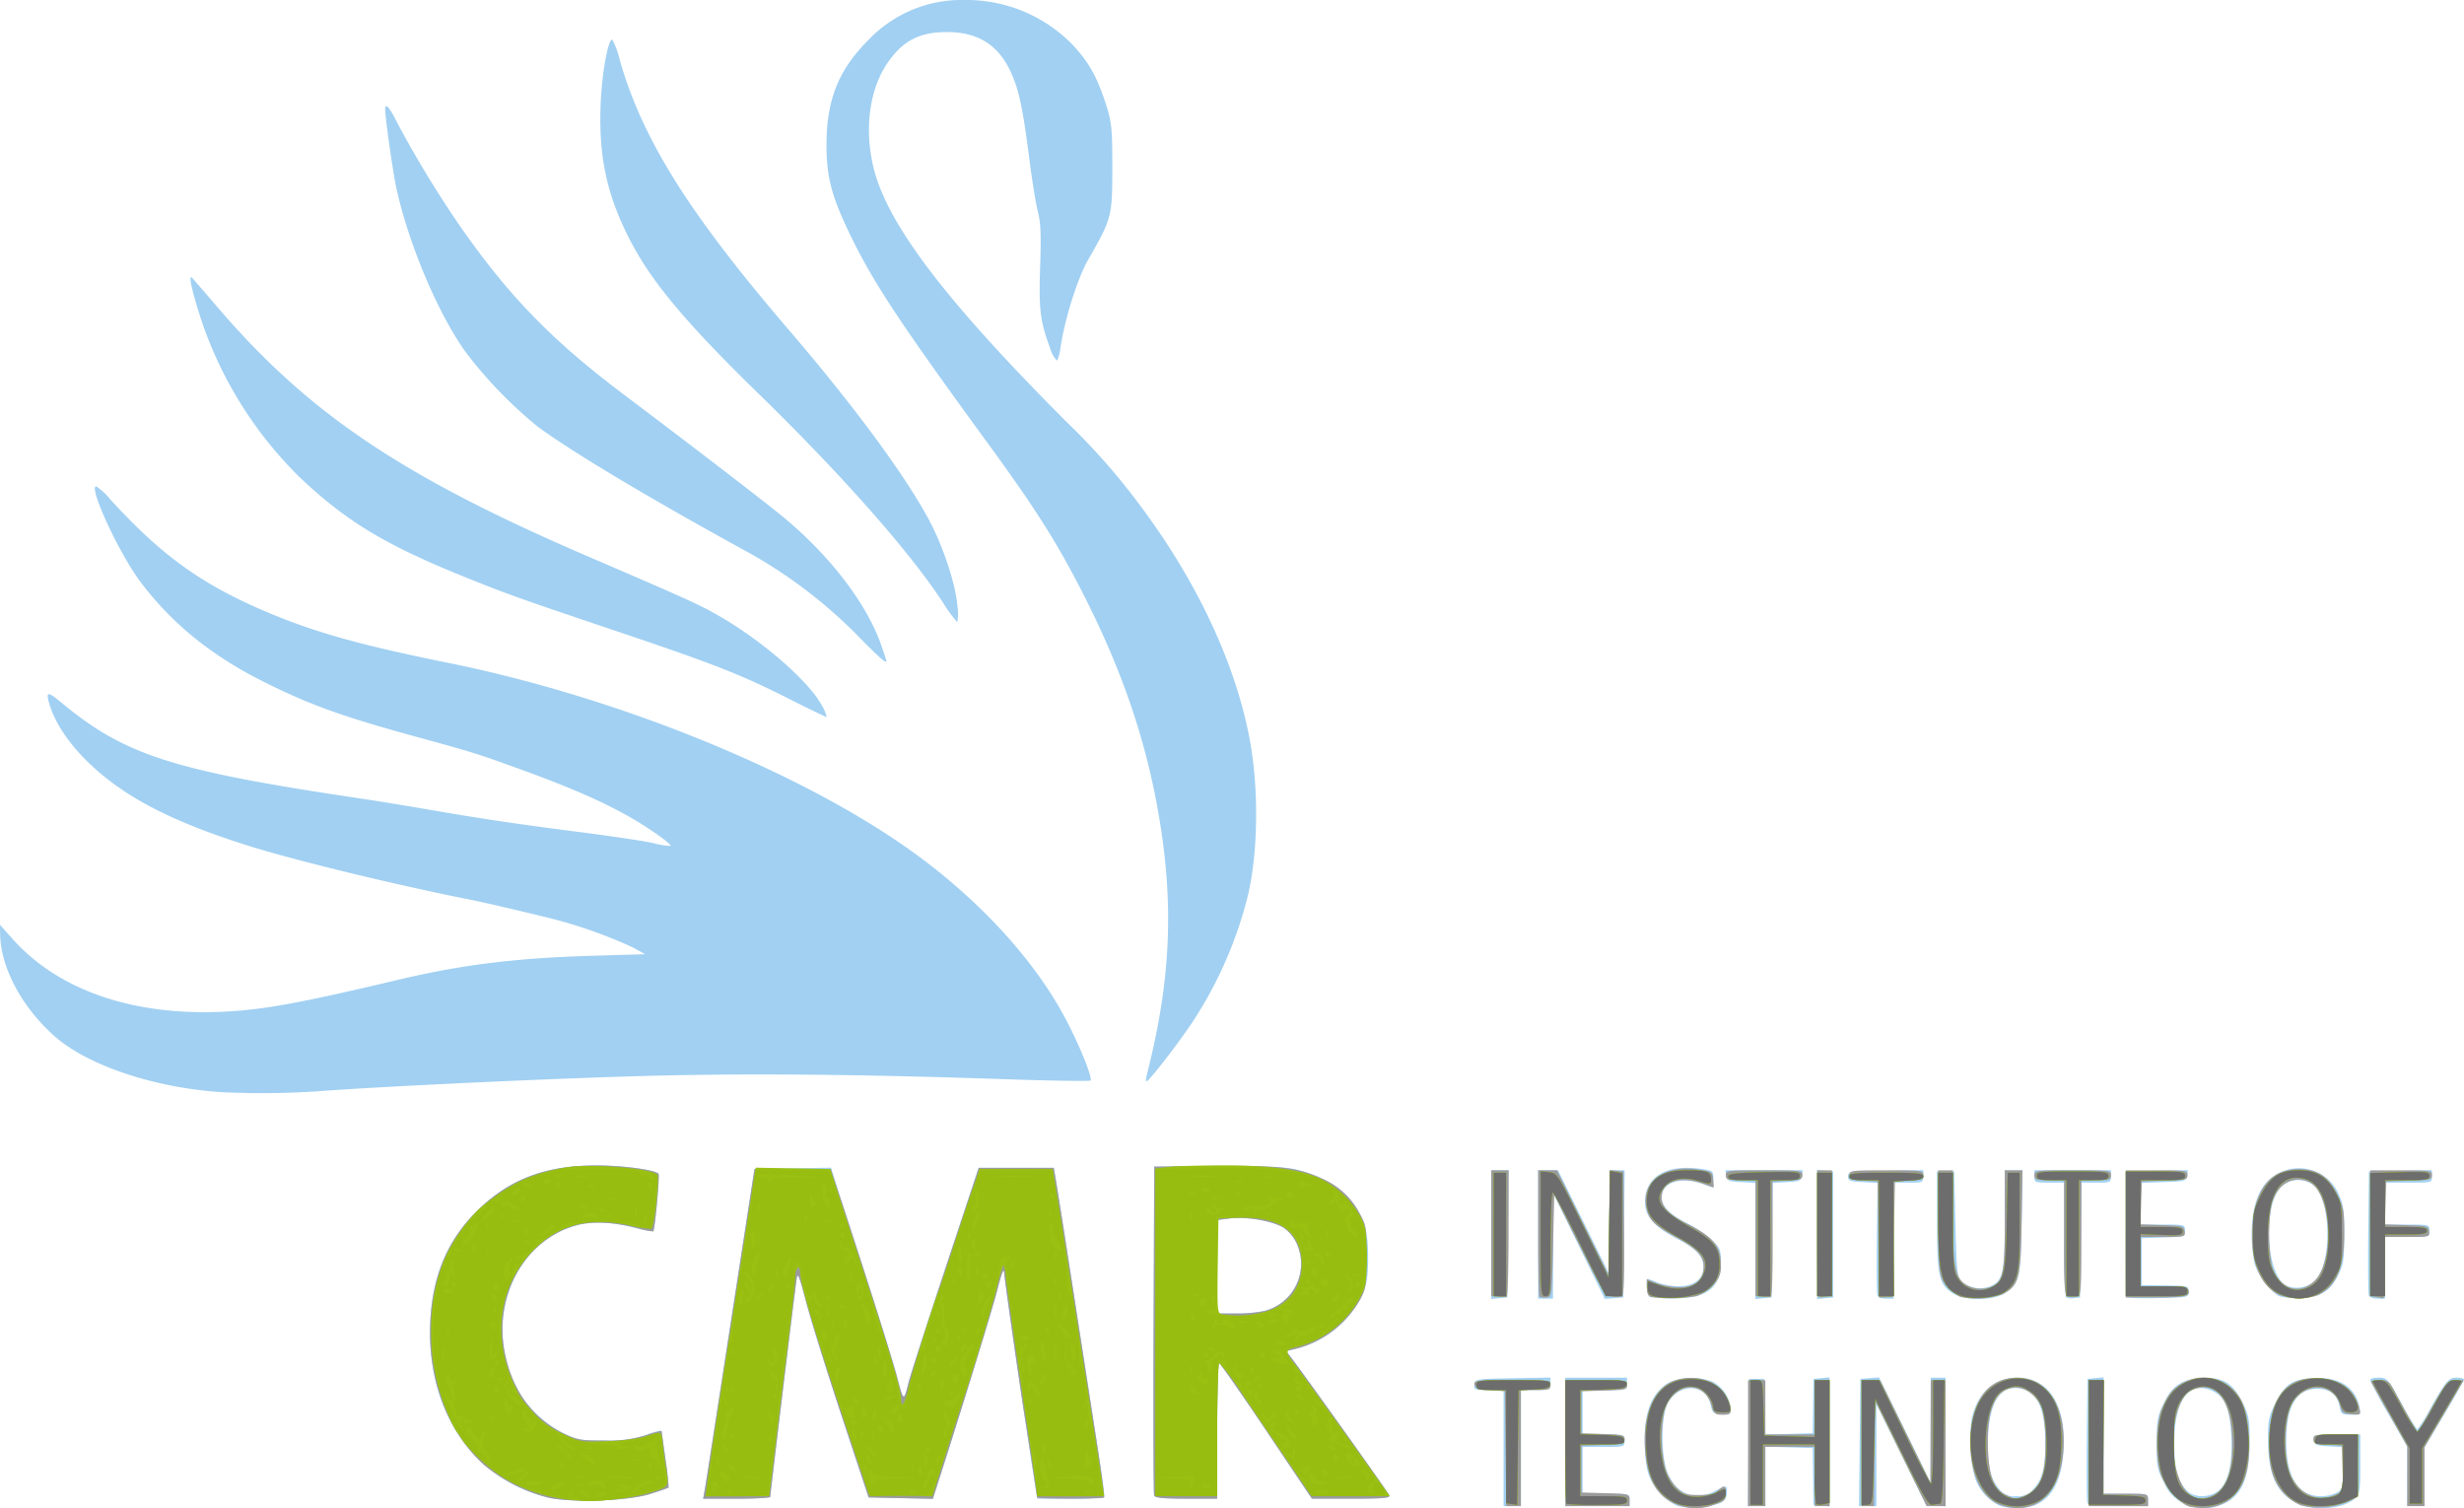 <svg xmlns="http://www.w3.org/2000/svg" width="438.612" height="268.48" viewBox="0 0 438.612 268.48">
  <g id="logo" transform="translate(-15.85 -63.208)">
    <path id="Path_2" data-name="Path 2" d="M314.53,331.3a9.719,9.719,0,0,1-4.782-4.624c-.678-1.295-.97-2.828-1.111-5.818-.284-6.053,1.176-9.867,4.454-11.633a10.536,10.536,0,0,1,7.583-.081,6.119,6.119,0,0,1,3.26,4.756c0,1.1-.119,1.173-1.632,1.047-1.471-.123-1.663-.287-1.94-1.653-.789-3.889-5.774-4-7.675-.171-1.264,2.546-1.2,9.7.121,12.554,1.664,3.6,4.819,4.738,8.271,2.978,2.2-1.12,2.236-1.114,2.178.33a1.913,1.913,0,0,1-1.269,1.8,14.649,14.649,0,0,1-7.456.513Zm57.309-.064a8.521,8.521,0,0,1-4.082-4.121c-1.1-2.106-1.569-9.056-.8-11.91,1.159-4.3,4.057-6.769,7.958-6.769,5.709,0,8.8,4.949,8.234,13.193-.35,5.119-1.981,8.2-5.033,9.5a10.12,10.12,0,0,1-6.277.109Zm5.916-2.909c1.68-1.812,2.2-3.854,2.163-8.464-.05-5.927-1.429-8.931-4.351-9.48-3.6-.675-5.524,2.164-5.829,8.6-.226,4.782.294,7.266,1.931,9.211a3.105,3.105,0,0,0,3.047,1.338,3.361,3.361,0,0,0,3.038-1.205Zm26.565,2.38a6.869,6.869,0,0,1-3.255-3.595c-1.208-2.357-1.318-2.942-1.316-7,0-3.852.152-4.745,1.152-6.883,1.57-3.354,3.282-4.513,6.966-4.714,3.7-.2,5.415.842,7.18,4.369,1.085,2.169,1.239,2.977,1.257,6.592.033,6.581-1.3,9.9-4.591,11.388a8.071,8.071,0,0,1-7.393-.16Zm6.321-2.059c1.828-1.438,2.64-4.666,2.414-9.6-.231-5.043-1.082-7.163-3.3-8.214-4.224-2-6.864,1.55-6.864,9.245,0,4.666.578,6.8,2.306,8.532,1.213,1.213,3.919,1.229,5.439.033Zm13.9,2.06c-3.521-1.857-4.957-5.129-4.968-11.321-.005-3.311.152-4.088,1.292-6.353,1.747-3.471,3-4.309,6.752-4.521,4.619-.261,7.508,1.55,8.23,5.16.267,1.334.243,1.355-1.493,1.355-1.654,0-1.781-.092-2.041-1.478-.395-2.1-1.717-3.137-4.013-3.137-3.656,0-5.476,3.105-5.476,9.344,0,6.4,2.1,9.774,6.089,9.774a6.38,6.38,0,0,0,3.043-.684c.878-.615.977-1.059.977-4.373V320.79l-2.527-.132c-2.239-.117-2.543-.245-2.668-1.121-.137-.966-.045-.989,4.065-.989H436v5.257c0,4.761-.086,5.337-.916,6.11C432.983,331.878,427.527,332.289,424.537,330.712ZM283.5,320.966V310.638h-2.668c-2.515,0-2.66-.057-2.527-.989.138-.97.269-.991,6.843-1.11l6.7-.121v1.11c0,1.064-.11,1.11-2.637,1.11h-2.637v20.656H283.5Zm10.987-1.1V308.441h10.987v1.1c0,1.091-.029,1.1-3.956,1.1h-3.955v7.911H301.3c3.692,0,3.736.012,3.736,1.1s-.044,1.1-3.736,1.1h-3.736v8.35h4.175c4.16,0,4.175,0,4.175,1.1v1.1H294.487Zm32.626.11.117-11.317h2.637l.249,9.92,8.409-.251.132-9.669,2.857-.275V331.35l-1.428-.138-1.428-.138-.135-10.108-8.435-.252v10.58H327Zm19.777,0,.117-11.317,1.665-.137,1.665-.137,9.17,18.734.025-18.679h2.637v22.9l-3.47-.27-4.418-8.957-4.418-8.957V331.3h-3.091Zm40.53,10.759c-.118-.307-.161-5.4-.1-11.317l.118-10.759,2.857-.275V329.1h3.956c3.926,0,3.955.008,3.955,1.1v1.1h-5.288c-3.867,0-5.345-.15-5.5-.558ZM444.357,326v-5.291l-3.3-5.736a67.139,67.139,0,0,1-3.3-6.136c0-.22.685-.4,1.523-.4,1.479,0,1.6.134,4.065,4.6a37.269,37.269,0,0,0,2.784,4.615,19.677,19.677,0,0,0,2.159-3.392c2.983-5.3,3.422-5.823,4.88-5.823.709,0,1.287.148,1.286.33s-1.584,2.98-3.516,6.22l-3.513,5.89v10.415h-3.076Zm-331.134,3.731c-13.4-3.361-21.559-15.683-20.781-31.4.415-8.386,3.31-14.915,8.953-20.192,5.6-5.232,11.915-7.508,20.769-7.481,4.586.014,10.2.772,10.9,1.472.247.247-.637,9.969-.934,10.265a25.262,25.262,0,0,1-3.822-.753c-4.6-1.1-7.466-1.123-10.656-.07-11.58,3.82-16.055,19-8.926,30.27a20.7,20.7,0,0,0,7.684,6.636c2.22,1.041,3,1.167,7.109,1.146a19.778,19.778,0,0,0,7.248-.956,16.129,16.129,0,0,1,2.737-.828c.182.182,1.5,10.031,1.356,10.162-.074.068-1.518.571-3.21,1.116-4,1.291-14.359,1.638-18.43.617Zm28.01-.967c.133-.665.773-4.67,1.422-8.9s2.6-16.888,4.337-28.128l3.156-20.437,13.626-.241.919,2.977c.505,1.638,2.93,9.152,5.388,16.7s4.937,15.557,5.508,17.8c1.062,4.17,1.161,4.209,1.983.782.261-1.088,3.175-10.136,6.476-20.107l6-18.129h13.363l.265,1.428c.146.786,1.462,9.142,2.925,18.569s3.063,19.711,3.555,22.854c2.074,13.249,2.406,15.632,2.207,15.832a46.363,46.363,0,0,1-6.021.21h-5.811l-.257-1.428c-.758-4.217-5.5-36.568-5.656-38.566-.094-1.22-.365-.582-1.309,3.076-.924,3.581-6.776,22.56-10.947,35.5L181.9,330l-11.429-.245-4.8-14.5c-2.642-7.977-5.475-17.069-6.3-20.2-1.274-4.87-1.526-5.479-1.725-4.175-.313,2.047-4.7,38.354-4.689,38.773.007.181-2.683.33-5.977.33h-5.988Zm80.059.659c-.116-.3-.159-13.6-.1-29.556l.114-29.007h11.866c11.065,0,12.078.066,15,.984,4.039,1.27,7.058,3.312,8.84,5.978,1.882,2.816,2.416,4.989,2.373,9.656-.029,3.2-.239,4.328-1.2,6.47a17.584,17.584,0,0,1-11.336,9.247l-2.047.515,1.046,1.374c2.691,3.534,17.094,23.755,17.3,24.286.189.492-1.031.6-6.769.6h-7l-8.1-12.069c-4.455-6.638-8.249-12.076-8.43-12.086s-.33,5.421-.33,12.069v12.086h-5.507c-4,0-5.565-.15-5.717-.549Zm19.628-32.859a8.679,8.679,0,0,0,5.7-12.121,6.955,6.955,0,0,0-2.3-2.711c-1.954-1.2-6.6-2.01-9.493-1.649l-2.315.289v16.638l3.406,0a25.007,25.007,0,0,0,5-.444Zm40.382-13.59V271.523h3.091l-.235,22.634-1.428.138-1.428.138Zm8.35-.028V271.523h3.531l8.994,18.239.238-18.239h2.634l-.235,22.634-3.288.272L292.367,275.7l-.079,18.679h-2.637Zm19.887,11.136c-.475-.191-.835-3.225-.383-3.225a15.836,15.836,0,0,1,1.744.659,11.942,11.942,0,0,0,3.809.659c2.671,0,4.389-1.346,4.389-3.437,0-1.818-1.286-3.225-4.477-4.9-4.846-2.542-6.352-4.523-5.871-7.726.594-3.959,4.506-5.737,10.458-4.753,1.525.252,1.648.384,1.648,1.753a5.027,5.027,0,0,1-.11,1.474c-.06,0-.9-.292-1.868-.64-3.865-1.392-7.252-.263-7.252,2.419,0,1.572,1.552,3.1,4.8,4.725a20.516,20.516,0,0,1,4.065,2.774c1.529,1.438,1.679,1.785,1.679,3.867,0,4.759-2.442,6.638-8.57,6.594a24.4,24.4,0,0,1-4.065-.247Zm18.789-9.987V273.765l-2.527-.132c-2.239-.117-2.543-.245-2.668-1.121l-.14-.989h13.747l-.14.989c-.124.876-.429,1-2.66,1.12l-2.519.132-.118,10.2-.118,10.2-1.428.138-1.428.138Zm10.987-1.149V271.467l2.857.275v22.414l-1.428.138-1.428.138ZM350.051,293.8c-.122-.319-.166-4.959-.1-10.31l.127-9.73-2.637-.128c-2.3-.111-2.637-.239-2.637-1.007,0-.835.333-.885,6.7-1l6.7-.121v1.11c0,1.064-.11,1.11-2.637,1.11h-2.637v20.656h-1.332c-.733,0-1.432-.261-1.555-.58Zm13.519-.31c-2.566-1.564-2.9-3.053-2.922-12.954l-.018-8.79h3.076l.22,9.294c.2,8.309.308,9.392,1.049,10.21a4.952,4.952,0,0,0,5.165.907c2.269-.94,2.576-2.374,2.576-12.047v-8.584h3.14l-.142,9.12c-.157,10.117-.358,10.982-2.954,12.729-2.039,1.373-7.026,1.435-9.191.115Zm20.007.617a91.077,91.077,0,0,1-.313-10.348V273.721h-2.637c-2.52,0-2.637-.049-2.637-1.1v-1.1h13.624v1.1c0,1.05-.118,1.1-2.629,1.1h-2.629l-.236,20.437-1.115.13a2.278,2.278,0,0,1-1.428-.183Zm10.66-.044c-.008-.188-.012-5.287-.011-11.33l0-10.987L405.3,271.5l-.142,1c-.135.95-.354,1.009-4.207,1.129l-4.065.126v7.438h3.956c3.909,0,3.955.012,3.955,1.082s-.087,1.085-3.846,1.209l-3.846.127v8.35l4.175.062c4.076.061,4.175.087,4.175,1.1,0,1.028-.044,1.037-5.6,1.159-3.082.068-5.61-.031-5.618-.22Zm27.441-.089c-1.536-.66-4.012-3.923-4.527-5.968a26.812,26.812,0,0,1-.485-5.178c0-5.925,1.877-9.725,5.486-11.1A7.742,7.742,0,0,1,432.2,275.87c.774,1.686.931,2.873.937,7.08.006,4.417-.123,5.317-1.02,7.139-1.469,2.983-3.135,4.025-6.655,4.165a12.914,12.914,0,0,1-3.788-.282Zm6.265-2.768c2.967-2.985,2.912-13.883-.086-16.881a4.5,4.5,0,0,0-5.634-.135c-3.652,2.872-3.159,15.978.673,17.9a4.914,4.914,0,0,0,5.048-.885Zm9.577,2.615c-.118-.307-.161-5.4-.1-11.317l.118-10.759,11.207-.246v1.112c0,1.111,0,1.112-4.175,1.112H440.4v7.471h3.956c3.926,0,3.956.008,3.956,1.1s-.029,1.1-3.956,1.1H440.4v10.987h-1.332c-.733,0-1.429-.251-1.546-.558ZM54.965,257.6c-12.054-.859-23.773-4.86-29.581-10.1s-9.457-12.2-9.518-18.15l-.016-1.516,2.2,2.472c9.3,10.436,25.157,14.892,44.137,12.4,4.926-.646,12.232-2.159,24.2-5.011,11.559-2.755,21.1-3.945,34.907-4.355l9.417-.279-2.256-1.226a84.034,84.034,0,0,0-13.5-4.873c-2.976-.789-12.822-3.1-15.163-3.563-12.733-2.5-31.034-6.93-39.335-9.52-14.344-4.475-23.027-9.049-29.446-15.513-3.409-3.433-5.744-7.17-6.538-10.463-.389-1.613.014-1.528,2.5.529,11.192,9.249,19.781,11.982,53.257,16.945,2.659.394,7.7,1.214,11.207,1.823,9.793,1.7,16.428,2.69,27.679,4.131,5.675.727,11.588,1.616,13.14,1.976a12,12,0,0,0,3,.479c.1-.1-.773-.859-1.932-1.694-5.951-4.286-12.927-7.636-24.962-11.988-7.9-2.858-8.041-2.9-18.9-5.882-12.69-3.484-18.381-5.534-26.368-9.5-9.474-4.7-16.591-10.439-22.223-17.912-3.8-5.041-9.353-17.032-7.889-17.032a11.794,11.794,0,0,1,2.488,2.307c9.11,10,16.32,15.186,27.938,20.093,8.54,3.607,16.513,5.839,32.208,9.018,29.135,5.9,60.625,18.481,80.648,32.219,12.855,8.82,23.51,20.183,29.346,31.294,2.493,4.746,4.773,10.417,4.356,10.833-.154.154-7.058.047-15.343-.237-26.283-.9-46.886-1.071-65.386-.533-17.311.5-45.583,1.84-56.7,2.68a147.658,147.658,0,0,1-17.58.148ZM220,254.493c4.427-17.3,4.929-31.318,1.73-48.357-2.442-13.006-6.863-25.344-13.946-38.919-4.274-8.19-7.984-13.983-15.954-24.906-15.789-21.64-20.482-28.736-24.562-37.138-3.392-6.984-4.3-10.421-4.295-16.261.007-7.885,2.149-13.264,7.357-18.473a22.886,22.886,0,0,1,17.217-7.232,26.4,26.4,0,0,1,19.273,8.01c2.952,3.179,4.412,5.835,6.019,10.951.9,2.856,1.014,4.112,1.014,10.919,0,8.65-.1,9.03-4.308,16.371-1.923,3.355-4.219,10.7-4.945,15.822-.163,1.148-.457,2.088-.654,2.088a5.731,5.731,0,0,1-1.209-2.307c-1.741-4.719-1.988-6.768-1.731-14.374.189-5.575.1-7.849-.386-9.694-.348-1.326-1.038-5.575-1.534-9.443-1.213-9.462-1.921-12.681-3.5-15.917-2.219-4.549-5.818-6.718-11.152-6.718-4.907,0-7.865,1.529-10.577,5.466-3.182,4.621-4.154,11.465-2.6,18.305,2.3,10.1,12.583,23.72,34.474,45.651a118.24,118.24,0,0,1,13.2,15.02c9.956,13.34,16.728,27.747,19.3,41.06,1.711,8.853,1.619,20.166-.228,28.133a73.053,73.053,0,0,1-9.747,22.386c-2.578,3.911-7.885,10.768-8.333,10.768-.127,0-.093-.544.078-1.209Zm-63.722-66.9c-8.447-4.267-13.23-6.152-29.666-11.691-18.679-6.295-20.154-6.82-27.757-9.877-14.359-5.775-21.3-9.956-29.643-17.85a70.8,70.8,0,0,1-17.533-28.017c-1.638-5-2.342-8.206-1.65-7.508.24.242,2.211,2.516,4.38,5.054,16.308,19.082,32.887,30.254,66.139,44.565,18.3,7.877,19.781,8.55,23.409,10.642,7.8,4.5,16.11,11.786,18.268,16.017a6.651,6.651,0,0,1,.787,1.907c-.077.049-3.107-1.409-6.733-3.241Zm12.086-11.4a86.131,86.131,0,0,0-20.372-15.231c-16.934-9.305-30.3-17.307-36.392-21.787a77.31,77.31,0,0,1-12.9-13.353c-4.922-6.883-10.144-19.266-12.3-29.161-.613-2.816-1.973-12.422-1.983-14-.008-1.248.771-.379,2.129,2.375a192.812,192.812,0,0,0,11.174,18.392c8.66,12.427,16.349,20.346,29.037,29.906,12.11,9.125,24.062,18.3,27.975,21.467,8.628,6.992,15.421,15.789,18.015,23.329.486,1.412.883,2.635.883,2.718,0,.55-1.2-.513-5.274-4.65Zm15.256-5.857c-5.891-8.978-17.879-22.552-32.557-36.866-13.4-13.067-19.477-20.372-23.347-28.07s-5.274-14.317-4.96-23.354c.191-5.482,1.3-11.806,2.069-11.806a13.542,13.542,0,0,1,1.34,3.626c4.033,14.111,12.268,27.264,30.056,48.011,12.16,14.182,21.566,27.04,25.509,34.867,2.278,4.523,4.229,10.638,4.527,14.182a9.131,9.131,0,0,1,0,3.035,25.121,25.121,0,0,1-2.635-3.626Z" transform="translate(0 0)" fill="#a1d0f2"/>
    <path id="Path_5" data-name="Path 5" d="M293.742,274.692c-3.708-1.322-5.539-4.466-5.891-10.113-.372-5.963,1.527-10.48,5.02-11.939a8.967,8.967,0,0,1,6.728.17c1.761.885,3.525,3.281,3.525,4.789,0,.879-.22,1.034-1.469,1.034-1.33,0-1.518-.164-1.991-1.742-1.395-4.655-6.967-3.91-8.363,1.117a23.992,23.992,0,0,0,.166,10.122,8.98,8.98,0,0,0,2.007,3.486c1.187,1.137,1.68,1.3,3.92,1.3,1.823,0,2.807-.222,3.412-.769,1.175-1.063,1.44-.97,1.44.508,0,1.128-.24,1.359-2.056,1.978a8.724,8.724,0,0,1-6.446.059Zm57.838.15c-3.6-1.039-5.826-5.308-5.826-11.156,0-7.367,3.068-11.647,8.35-11.647,5.52,0,8.809,5.254,8.215,13.126-.567,7.522-4.847,11.378-10.739,9.676Zm4.051-1.893c2.558-1.069,3.512-3.525,3.513-9.043a26.1,26.1,0,0,0-.571-6.248c-.755-2.16-2.809-3.86-4.663-3.86-3.564,0-5.3,3.8-5,10.938.212,4.943,1.044,7.1,3.134,8.131,1.724.85,1.746.851,3.583.083Zm29.3,2.067c-1.739-.33-4.654-3.63-5.361-6.071-.944-3.254-.745-9.178.39-11.632,1.169-2.527,1.721-3.193,3.6-4.338a7.586,7.586,0,0,1,10.491,3.183c1.336,2.6,1.795,8.659.943,12.466-1.1,4.917-4.948,7.362-10.062,6.391Zm3.6-1.854c2.671-1.016,3.915-4.115,3.867-9.637-.066-7.583-2.928-11.206-7.285-9.221-2.7,1.23-4.108,8.511-2.705,13.977C383.54,272.683,385.56,274.293,388.533,273.162Zm16.154,1.629a9.022,9.022,0,0,1-5.091-5.6c-1.146-3.451-.805-10.1.666-12.994,1.535-3.017,3.958-4.28,7.785-4.059,3.687.213,6.206,2.135,6.962,5.311.288,1.209.255,1.235-1.383,1.1-1.472-.123-1.722-.311-2.038-1.54-1.112-4.322-6.842-4.22-8.779.157-1.163,2.628-1.235,9.149-.133,11.9,1.426,3.565,4.722,5.2,7.848,3.894l1.626-.679-.253-8.162-2.527-.132c-2.168-.113-2.527-.254-2.527-.989,0-.786.327-.857,3.969-.857h3.969l-.246,11.207-1.662.812a13.767,13.767,0,0,1-8.185.624ZM263.032,264.675l-.118-10.218-2.633-.22c-2.052-.171-2.665-.389-2.779-.989-.134-.706.417-.769,6.7-.769,6.551,0,6.844.038,6.844.879,0,.781-.293.879-2.637.879h-2.637v20.656H263.15Zm10.65-.989V252.479h5.494c5.166,0,5.494.051,5.494.862,0,.786-.362.874-4.065.989l-4.065.126v7.471l3.846.127c3.457.114,3.846.212,3.846.972s-.389.858-3.846.972l-3.846.127v8.35l4.285.126c4.227.124,4.285.14,4.285,1.209v1.083H273.682Zm32.523,0V252.479h3.076v9.669h8.79v-9.669h2.637v22.414h-2.637V264.346h-8.79v10.548H306.2Zm20.217,0V252.479l3.3.011,8.936,18.227.037-9.12.037-9.12h2.637v22.414h-3.371l-9.155-18.679-.237,18.679h-2.18Zm40.434,0V252.479h2.637V272.7h3.955c3.926,0,3.956.008,3.956,1.1v1.1H366.855Zm56.7,5.888v-5.319l-3.133-5.558c-1.723-3.057-3.218-5.707-3.322-5.888s.564-.329,1.485-.329c1.572,0,1.748.142,2.886,2.307.666,1.268,1.823,3.372,2.571,4.675l1.36,2.369,2.636-4.676c2.526-4.482,2.7-4.676,4.1-4.676H433.6l-3.488,5.954-3.488,5.954v10.506H423.55ZM92.417,273.334a29.884,29.884,0,0,1-11.152-5.7c-6.62-5.952-10.158-15.407-9.62-25.7.442-8.444,3.313-14.928,8.943-20.192,5.6-5.232,11.915-7.508,20.769-7.481,4.586.014,10.2.772,10.9,1.472.248.248-.638,9.969-.936,10.267a12.73,12.73,0,0,1-2.723-.56c-4.184-1.121-8.376-1.293-11.219-.46-8.582,2.514-14.056,11.692-12.7,21.284,1.047,7.379,4.935,13.011,10.92,15.816,2.226,1.044,2.99,1.166,7.109,1.135a22.218,22.218,0,0,0,7.362-.943,13.22,13.22,0,0,1,2.747-.75c0,.087.307,2.363.683,5.057a44.6,44.6,0,0,1,.549,5.023c-.074.068-1.518.571-3.21,1.116-4,1.291-14.359,1.638-18.43.617Zm28.125-1.627c.178-1.027,2.231-14.229,4.562-29.336l4.238-27.469h13.588l1.021,3.076c4.708,14.186,9.976,30.8,10.832,34.159,1.062,4.17,1.161,4.209,1.983.782.261-1.088,3.18-10.136,6.486-20.107l6.012-18.129h13.351l.47,2.747c.259,1.511,1.664,10.46,3.124,19.887s3.308,21.347,4.108,26.488,1.36,9.443,1.243,9.559c-.278.278-11.932.276-11.932,0,0-.231-1.514-10.216-2.2-14.51-.916-5.732-3.5-23.822-3.615-25.271-.094-1.22-.365-.582-1.309,3.077-.924,3.581-6.776,22.56-10.947,35.5l-.464,1.441-11.429-.245-4.8-14.5c-2.642-7.977-5.475-17.069-6.3-20.2-1.274-4.87-1.526-5.479-1.725-4.175-.313,2.047-4.7,38.354-4.689,38.773.007.181-2.676.33-5.96.33h-5.972l.324-1.868Zm79.945,1.319c-.116-.3-.159-13.6-.1-29.556l.114-29.007,10.649-.118c11.574-.128,14.86.255,19.181,2.233a13.59,13.59,0,0,1,6.671,6.095c1.24,2.238,1.295,2.571,1.295,7.831,0,5.109-.082,5.648-1.172,7.691a18.568,18.568,0,0,1-11.035,8.6l-2.1.523,1.046,1.374c2.691,3.534,17.094,23.755,17.3,24.286.189.492-1.031.6-6.769.6h-7l-8.1-12.069c-4.455-6.638-8.249-12.076-8.43-12.086s-.33,5.421-.33,12.069v12.086H206.2c-4,0-5.565-.15-5.717-.549Zm19.628-32.859a8.679,8.679,0,0,0,5.7-12.121,6.955,6.955,0,0,0-2.3-2.711c-1.954-1.2-6.6-2.01-9.493-1.649l-2.315.289v16.638l3.406,0a25.011,25.011,0,0,0,5-.444Zm41.59-2.534-1.209-.155V215.123h3.077V226.3c0,6.15-.148,11.249-.33,11.333a4.493,4.493,0,0,1-1.538,0Zm7.361-.023c-.121-.121-.22-5.23-.22-11.353V215.122h3.344l4.591,9.321,4.591,9.321.119-9.35.119-9.35,1.2.138,1.2.138.118,10.957c.078,7.243-.037,11.053-.34,11.239a3.669,3.669,0,0,1-1.794.087c-1.254-.184-1.613-.749-5.813-9.164l-4.476-8.968-.22,9.1c-.219,9.048-.225,9.1-1.209,9.168a2.247,2.247,0,0,1-1.209-.147Zm19.887.063c-.541-.141-.769-.641-.769-1.685V234.5l1.648.694a12.786,12.786,0,0,0,3.935.732c2.938.049,4.525-1.236,4.525-3.663,0-1.934-1.215-3.208-5.054-5.3-3.495-1.907-4.539-2.9-5.05-4.8-1.288-4.782,2.837-8.082,9.005-7.2,2.56.365,2.642.418,2.775,1.794l.137,1.418-1.84-.649c-4.217-1.488-7.443-.427-7.443,2.447,0,1.665,1.313,3.033,4.428,4.611,4.841,2.453,6.12,4,6.12,7.418a4.387,4.387,0,0,1-1.355,3.527,7.3,7.3,0,0,1-2.967,1.991,26.532,26.532,0,0,1-8.095.15Zm19.777-.04-1.209-.155v-20.6h-2.637c-2.344,0-2.637-.1-2.637-.879,0-.841.293-.879,6.812-.879,6.464,0,6.812.044,6.812.858,0,.743-.359.876-2.67.989l-2.67.131.047,10.183c.026,5.6-.108,10.256-.3,10.344a4.383,4.383,0,0,1-1.553.006Zm9.779-11.123V215.122h2.637v11.207c0,8.655-.125,11.215-.549,11.241a12.929,12.929,0,0,0-1.319.181c-.716.137-.769-.632-.769-11.241Zm10.885.932-.118-10.342-2.527-.132c-2.168-.113-2.527-.254-2.527-.989,0-.812.349-.857,6.592-.857s6.592.045,6.592.857c0,.735-.36.876-2.527.989l-2.527.132-.44,20.581-2.4.1ZM344,237.665a7.1,7.1,0,0,1-1.69-1.174c-2.118-1.917-2.266-2.72-2.266-12.338v-9.032h2.637l0,8.021c0,8.817.342,10.833,2.05,12.176a5.228,5.228,0,0,0,5,.446c1.9-1.016,2.173-2.509,2.173-11.832v-8.812h3.153l-.148,9.12c-.167,10.264-.487,11.465-3.459,12.964a14.5,14.5,0,0,1-7.457.459Zm19.228-.029c-.706-.151-.769-1.011-.769-10.461v-10.3h-2.637c-2.344,0-2.637-.1-2.637-.879,0-.841.293-.879,6.812-.879s6.812.038,6.812.879c0,.781-.293.879-2.637.879h-2.637v10.277c0,9.424-.064,10.292-.769,10.461a4.151,4.151,0,0,1-1.538.019Zm10.218-11.2V215.122h5.494c5.166,0,5.494.052,5.494.863,0,.786-.362.874-4.065.989l-4.065.126-.127,3.828-.127,3.828,3.862.127c3.626.119,3.871.188,4,1.116.137.963.037.989-3.846.989h-3.986v8.79h4.128c3.046,0,4.187.154,4.354.589.45,1.172-.443,1.389-5.736,1.389h-5.384V226.439Zm27.447,10.919c-3.417-1.488-5.234-5.767-4.952-11.662.339-7.09,3.169-10.779,8.27-10.779,3.373,0,5.308,1.266,6.9,4.513,1.093,2.233,1.225,2.98,1.223,6.9,0,6.129-1.338,9.3-4.634,11a10.075,10.075,0,0,1-6.8.025Zm6.168-2.583c3.689-3.689,2.935-15.919-1.086-17.61-2.873-1.208-5.588.448-6.579,4.014a32.74,32.74,0,0,0,.025,10.829c1.154,4.155,4.9,5.51,7.64,2.766Zm10.884,2.891-.989-.19V215.123h5.494c5.166,0,5.494.052,5.494.863,0,.786-.362.874-4.065.989l-4.065.126-.127,3.828-.127,3.828,3.862.127c3.626.119,3.871.188,4,1.116.137.963.037.989-3.846.989h-3.986v5.494c0,3.022-.148,5.467-.33,5.434s-.775-.146-1.319-.25Z" transform="translate(20.815 56.406)" fill="#9b9b9b"/>
    <path id="Path_6" data-name="Path 6" d="M264.068,274.529l-.989-.14V254.234h-2.637c-2.344,0-2.637-.1-2.637-.879,0-.84.293-.879,6.625-.879,6.072,0,6.613.064,6.478.769-.117.617-.689.8-2.881.9l-2.734.131-.118,10.2-.118,10.2Zm9.742-.043c-.1-.1-.183-5.094-.183-11.1V252.475h5.526c5.026,0,5.513.07,5.379.769-.125.655-.749.788-4.207.9l-4.06.126v7.844l3.841.127c3.249.107,3.863.246,3.988.9.131.687-.28.769-3.841.769h-3.988v9.229h4.175c3.683,0,4.175.091,4.175.769s-.546.769-5.311.769a44.157,44.157,0,0,1-5.494-.183Zm18.916-.416c-3.449-2.1-4.739-5.129-4.739-11.116,0-6.9,2.872-10.7,8.052-10.669,3.719.023,6.063,1.654,6.842,4.759.27,1.075.19,1.145-1.3,1.145-1.139,0-1.586-.192-1.586-.681a4.543,4.543,0,0,0-2.6-3.636c-4.693-1.636-7.963,4.3-6.651,12.082.851,5.046,2.826,7.324,6.35,7.324a8.882,8.882,0,0,0,3.329-.732c1.826-.911,1.773-.916,1.773.169,0,2.04-6.759,3.008-9.468,1.356Zm13.863-10.5v-11.1h1.084c1.081,0,1.085.014,1.209,4.944l.124,4.944,9.01.25V252.475h2.637v21.872l-1.088.208a2.219,2.219,0,0,1-1.319-.022,34.985,34.985,0,0,1-.23-5.431v-5.2h-9.229v10.768h-2.2Zm19.777.036V252.475h3.084l4.46,9.229c2.453,5.076,4.627,9.229,4.831,9.229s.371-4.153.371-9.229v-9.229h1.978l-.125,10.988c-.094,8.245-.258,11-.659,11.021-.294.019-.9.1-1.342.187-.659.125-1.673-1.605-5.494-9.373l-4.686-9.526-.22,9.413c-.219,9.377-.224,9.413-1.209,9.486l-.989.072V263.609Zm23.861,10.417c-4.133-2.52-5.8-11.175-3.255-16.923,2.283-5.162,8.6-6.578,12.326-2.765,2.012,2.058,2.8,5.23,2.594,10.394-.2,4.869-1.268,7.423-3.836,9.152a8.428,8.428,0,0,1-7.828.142Zm6.643-1.8c1.953-1.715,2.641-4.576,2.385-9.917-.23-4.807-1.2-7.075-3.493-8.2a3.348,3.348,0,0,0-3.3-.22,3.985,3.985,0,0,0-2.7,2.564c-1.282,2.582-1.74,7.977-.986,11.6,1.065,5.119,4.812,7.049,8.093,4.168Zm9.931-8.658v-11.1h2.68l-.137,20.437,3.783.127c3.228.108,3.783.237,3.783.879,0,.666-.577.752-5.054.752H366.8Zm16.8,10.586c-2.884-1.422-4.491-5.169-4.491-10.476,0-5.816,1.9-9.638,5.468-11a6.775,6.775,0,0,1,7.8,1.59c1.858,1.953,2.482,3.728,2.843,8.092.289,3.5-.617,7.874-2.045,9.88C391.4,274.745,386.694,275.685,383.6,274.159Zm6.743-2.124c2.706-2.869,3.227-11.153.977-15.535-2.019-3.931-6.474-3.852-8.475.15-.732,1.465-.879,2.637-.879,7.032,0,5.879.665,8.065,2.8,9.228a4.224,4.224,0,0,0,5.572-.875Zm13.371,2.04c-3.366-1.791-5.167-6.548-4.69-12.388.294-3.6,1.339-6.26,3.007-7.663,3.49-2.936,9.671-2.3,11.816,1.22,1.248,2.047,1.129,2.945-.391,2.945-1.053,0-1.362-.28-1.946-1.767-1.333-3.393-5.451-3.83-7.963-.845-2.211,2.628-2.609,10.058-.762,14.233,1.181,2.671,3.116,3.869,5.865,3.632,3.184-.274,3.421-.649,3.421-5.418V263.9h-2.6c-2.379,0-2.577-.073-2.366-.879s.6-.879,3.914-.879h3.685v11.03l-1.868.848c-2.508,1.138-7.036,1.164-9.126.053Zm20.224-4.544v-4.919l-3.3-5.863c-1.813-3.225-3.3-5.955-3.3-6.068s.559-.205,1.243-.205c1.122,0,1.495.45,3.822,4.615A28.645,28.645,0,0,0,425.3,261.7a28.479,28.479,0,0,0,2.881-4.607c2.284-4.1,2.7-4.608,3.774-4.615.665,0,1.209.077,1.209.179s-1.582,2.838-3.516,6.079l-3.516,5.893v9.816h-2.2ZM93.873,273.384a27.457,27.457,0,0,1-9.666-3.8c-2.5-1.617-6.289-5.255-7.217-6.932a4.163,4.163,0,0,0-.678-.947,24.232,24.232,0,0,1-1.63-3.3c-3.994-9.075-3.941-20.867.13-28.9a32.528,32.528,0,0,1,5.3-7.359c5.529-4.6,8.9-6.242,15.381-7.491,4.093-.788,15.295.06,16.483,1.248.429.429-.46,8.887-1,9.488-.2.221-1.746.058-3.6-.379-7.165-1.687-12.763-.339-17.287,4.164-6.235,6.2-7.62,15.451-3.6,24.05,1.16,2.482,1.1,2.4,3.477,5.089a15.525,15.525,0,0,0,5.075,3.653c3.175,1.527,3.278,1.545,7.948,1.372a36.229,36.229,0,0,0,6.269-.657c3.781-1.184,3.412-1.333,3.731,1.5.159,1.413.443,3.495.631,4.626.4,2.417.3,2.613-1.725,3.314-5.218,1.807-13.065,2.353-18.019,1.253Zm26.809-.967c0-.614,2.658-18.331,3.948-26.314.43-2.659.61-3.822,3.071-19.777.746-4.834,1.459-9.438,1.585-10.23l.23-1.44,6.637.121,6.637.121.838,2.637c.461,1.45,2.9,8.966,5.412,16.7,4.669,14.354,6.362,20.15,6.362,21.773,0,1.669.723.5,1.285-2.085.53-2.434,4.5-15.212,5.3-17.051.21-.483,1.6-4.637,3.083-9.229s2.87-8.746,3.076-9.229.555-1.472.774-2.2l.4-1.318h13.044l.77,4.615c.7,4.21,1.537,9.5,3.954,25.051.47,3.022,1.043,6.68,1.274,8.131s.724,4.615,1.1,7.032.864,5.582,1.1,7.032.543,3.477.693,4.5l.273,1.868h-5.972c-3.528,0-5.972-.173-5.972-.422,0-.232-.6-4.435-1.335-9.339-2.009-13.423-3.849-26.187-4.185-29.044a6.207,6.207,0,0,0-.49-2.357,44.162,44.162,0,0,0-1.284,4.525c-.958,3.795-4.357,15.049-6.089,20.156-.328.967-1.643,5.076-2.923,9.132l-2.327,7.374-11.27-.244-3-9.01c-6.882-20.651-9.272-28.6-9.283-30.9,0-.437-.2-.673-.444-.523a2.708,2.708,0,0,0-.439,1.771c0,.824-.48,5.312-1.067,9.973s-1.623,13.072-2.3,18.692L131.9,273.132h-5.608c-4.887,0-5.608-.092-5.608-.715Zm79.988-28.451V214.8l2.307-.277c1.269-.152,5.67-.275,9.779-.273,7.874,0,13,.645,16.656,2.08a16.642,16.642,0,0,1,7.627,6.839c1.092,2.086,1.192,2.7,1.2,7.33.008,4.7-.078,5.219-1.227,7.4a17.783,17.783,0,0,1-11.365,8.723c-1.823.365-1.9.833-.454,2.674.71.9,4.867,6.634,9.239,12.738l7.948,11.1H228.452l-4.1-6.043c-2.252-3.324-5.858-8.664-8.012-11.866a43.8,43.8,0,0,0-4.3-5.823c-.211,0-.384,5.34-.384,11.866v11.866H200.671Zm18.095-3.331c4.974-.815,8-4.167,7.952-8.822-.054-5.709-3.945-8.548-11.324-8.261l-3.516.137-.119,8.426c-.11,7.752-.057,8.442.659,8.629a17.584,17.584,0,0,0,6.348-.109Zm70.9-3.023c-1.053-.245-1.327-.55-1.363-1.512a3.736,3.736,0,0,1,.055-1.2c.054,0,.94.3,1.967.659,3.686,1.3,6.875.522,7.889-1.925,1.055-2.548-.053-4.139-4.649-6.676-4.017-2.217-5.438-3.832-5.438-6.178,0-3.852,2.29-5.658,7.172-5.658,3.537,0,4.255.259,4.255,1.537,0,1,0,1-2.28.335-2.816-.826-4.964-.383-6.2,1.276-1.7,2.289-.55,3.929,4.973,7.094,4,2.294,5.051,3.631,5.011,6.385a5.212,5.212,0,0,1-3.148,5.147,17.335,17.335,0,0,1-8.249.72Zm54.319-.188c-3.334-1.227-3.972-3.479-3.986-14.065l-.011-7.8h2.637v8.68c0,7.828.086,8.818.858,10.085a4.526,4.526,0,0,0,5.828,1.7c2.473-1.173,2.7-2.112,2.891-11.786l.169-8.68h2.118v8.68c0,9.48-.277,10.771-2.679,12.53-1.437,1.053-5.765,1.416-7.827.657Zm57.934.128c-2.148-.651-3.458-1.869-4.666-4.338-1.06-2.166-1.212-2.995-1.22-6.659-.008-3.781.118-4.439,1.309-6.822,1.727-3.453,3.441-4.615,6.812-4.615,3.1,0,5.014,1.155,6.592,3.973,1.009,1.8,1.1,2.41,1.1,7.454,0,5.247-.056,5.589-1.251,7.622a7.273,7.273,0,0,1-8.676,3.385Zm4.753-2.031c2.165-1.4,3.179-5.58,2.713-11.182-.444-5.34-2.271-7.9-5.632-7.9-3.277,0-5.087,3.68-5.081,10.328,0,3.671.168,4.731,1,6.436,1.571,3.213,4.246,4.1,7,2.32Zm-145.789-8.976V215.557h2.2v21.975h-2.2Zm8.35-.131V215.294l1.48.173c1.455.17,1.558.331,6.043,9.471l4.563,9.3.118-9.5.118-9.5,2.181.417v21.872h-2.911L276.3,228.3c-2.491-5.076-4.7-9.229-4.917-9.229s-.388,4.153-.388,9.229c0,8.936-.028,9.229-.879,9.229s-.879-.293-.879-11.119Zm38.676.791V216.876h-2.637c-2.009,0-2.637-.152-2.637-.637,0-.521,1.163-.661,6.373-.769,5.828-.121,6.373-.067,6.373.637,0,.647-.42.769-2.638.769H310.11v20.656h-2.2Zm10.548-.659V215.557H321.1v21.975h-2.637Zm10.987.659V216.876h-2.637c-2.051,0-2.637-.146-2.637-.659,0-.557,1.025-.659,6.592-.659,5.471,0,6.592.109,6.592.638,0,.474-.689.672-2.67.769l-2.67.131.048,10.218.047,10.218h-2.666Zm33.4,0V216.876h-2.637c-2.218,0-2.637-.122-2.637-.769,0-.7.6-.769,6.373-.769s6.373.072,6.373.769c0,.647-.419.769-2.637.769h-2.637v20.656h-2.2Zm10.548-.769v-11.1h5.274c4.73,0,5.274.079,5.274.769s-.481.769-3.955.769h-3.956v8.35h3.736c3.264,0,3.736.1,3.737.769s-.415.753-3.736.627l-3.737-.142v9.294h4.175c3.882,0,4.175.062,4.175.879s-.293.879-5.494.879H373.4Zm43.51.136V215.609l5.275-.136c4.783-.123,5.275-.064,5.274.633,0,.675-.483.769-3.956.769h-3.955v8.35h3.736c3.028,0,3.736.125,3.736.659s-.708.659-3.736.659h-3.736v10.987h-2.637Z" transform="translate(20.865 56.404)" fill="#9ac112"/>
    <path id="Path_7" data-name="Path 7" d="M263.953,274.4l-.989-.14V254.108h-2.637c-2.344,0-2.637-.1-2.637-.879,0-.84.293-.879,6.625-.879,6.072,0,6.613.064,6.478.769-.117.617-.689.8-2.881.9l-2.734.131-.118,10.2-.118,10.2Zm9.742-.043c-.1-.1-.183-5.094-.183-11.1V252.349h5.526c5.026,0,5.513.07,5.379.769-.125.655-.749.788-4.208.9l-4.06.126v7.844l3.841.127c3.249.107,3.863.246,3.988.9.131.687-.28.769-3.841.769h-3.988v9.229h4.175c3.683,0,4.175.091,4.175.769s-.546.769-5.311.769a44.167,44.167,0,0,1-5.494-.183Zm18.916-.416c-3.449-2.1-4.739-5.13-4.739-11.116,0-6.9,2.872-10.7,8.052-10.669,3.719.023,6.063,1.654,6.842,4.759.27,1.075.19,1.145-1.3,1.145-1.139,0-1.586-.192-1.586-.681a4.543,4.543,0,0,0-2.6-3.636c-4.693-1.636-7.963,4.3-6.651,12.082.851,5.046,2.826,7.324,6.35,7.324a8.882,8.882,0,0,0,3.329-.732c1.826-.911,1.773-.916,1.773.169,0,2.04-6.759,3.008-9.468,1.356Zm13.863-10.5v-11.1h1.084c1.081,0,1.085.014,1.209,4.944l.124,4.944,9.01.25V252.349h2.637v21.872l-1.088.208a2.218,2.218,0,0,1-1.318-.022,34.978,34.978,0,0,1-.23-5.431v-5.2h-9.229v10.768h-2.2Zm19.777.036V252.349h3.084l4.46,9.229c2.453,5.076,4.627,9.229,4.831,9.229s.371-4.153.371-9.229v-9.229h1.978l-.125,10.988c-.094,8.245-.258,11-.659,11.021-.294.018-.9.1-1.342.187-.659.125-1.673-1.605-5.494-9.373l-4.686-9.526-.22,9.413c-.219,9.377-.224,9.414-1.209,9.486l-.989.072V263.483ZM350.113,273.9c-4.133-2.52-5.8-11.175-3.255-16.923,2.283-5.162,8.6-6.578,12.326-2.765,2.012,2.058,2.8,5.23,2.594,10.394-.2,4.869-1.268,7.423-3.836,9.152a8.428,8.428,0,0,1-7.828.142Zm6.643-1.8c1.953-1.715,2.641-4.576,2.385-9.917-.23-4.807-1.2-7.075-3.493-8.2a3.348,3.348,0,0,0-3.3-.22,3.985,3.985,0,0,0-2.7,2.564c-1.282,2.582-1.74,7.977-.986,11.6,1.065,5.119,4.812,7.049,8.093,4.168Zm9.931-8.658v-11.1h2.68l-.137,20.437,3.783.127c3.228.108,3.783.237,3.783.879,0,.666-.577.752-5.054.752h-5.054Zm16.8,10.586c-2.884-1.422-4.491-5.169-4.491-10.476,0-5.816,1.9-9.638,5.468-11a6.775,6.775,0,0,1,7.8,1.59c1.858,1.953,2.482,3.728,2.843,8.092.289,3.5-.617,7.874-2.045,9.88C391.282,274.619,386.58,275.559,383.483,274.033Zm6.743-2.124c2.706-2.869,3.227-11.153.977-15.535-2.019-3.931-6.474-3.852-8.475.15-.732,1.465-.879,2.637-.879,7.032,0,5.879.665,8.065,2.8,9.228a4.224,4.224,0,0,0,5.572-.875Zm13.371,2.04c-3.366-1.791-5.167-6.548-4.69-12.388.294-3.6,1.339-6.26,3.007-7.663,3.489-2.936,9.671-2.3,11.816,1.22,1.248,2.047,1.129,2.945-.391,2.945-1.053,0-1.362-.28-1.946-1.767-1.333-3.393-5.451-3.83-7.963-.845-2.211,2.628-2.609,10.058-.762,14.233,1.181,2.67,3.116,3.869,5.865,3.632,3.184-.274,3.421-.649,3.421-5.418v-4.121h-2.6c-2.379,0-2.577-.073-2.366-.879s.6-.879,3.914-.879h3.685v11.03l-1.868.848c-2.508,1.138-7.037,1.164-9.126.053Zm20.224-4.544v-4.919l-3.3-5.863c-1.813-3.225-3.3-5.955-3.3-6.068s.559-.205,1.243-.205c1.122,0,1.495.45,3.822,4.615a28.649,28.649,0,0,0,2.895,4.615,28.485,28.485,0,0,0,2.881-4.607c2.284-4.1,2.7-4.608,3.774-4.615.665,0,1.209.077,1.209.179s-1.582,2.838-3.516,6.079l-3.516,5.893v9.816h-2.2ZM97.866,273.547c.115-.186-.592-.261-1.57-.168-1.357.129-1.7.037-1.433-.389.232-.375.17-.45-.19-.228-.652.4-3.663-.106-3.375-.571.112-.182-.443-.349-1.235-.372-2.725-.077-8.565-3.8-11.38-7.254-4.473-5.488-6.6-12.076-6.652-20.567-.032-5.537,1.045-11.866,2.019-11.866.23,0,.307-.18.171-.4-.349-.565.207-1.842.676-1.552.214.132.281-.039.15-.38-.289-.754,3.454-6.283,4.149-6.128.272.06.445-.137.384-.439a.347.347,0,0,1,.439-.44.347.347,0,0,0,.439-.439c-.06-.3.152-.5.472-.429s.471-.059.334-.28c-.364-.59.841-1.436,1.62-1.137a.815.815,0,0,0,.958-.207c.181-.292.007-.357-.467-.175-1.623.623-.063-.731,2.365-2.053,5.142-2.8,7.482-3.3,15.391-3.3,5.651,0,7.238.129,7.537.613a.925.925,0,0,0,1.077.345c.394-.151.653-.059.594.211a.643.643,0,0,0,.445.68c.353.13.454-.049.281-.5-.188-.49-.077-.627.369-.456.507.194.57.717.307,2.532-.183,1.258-.459,3.4-.615,4.766l-.283,2.479-2.5-.666c-3.077-.819-13.487-.824-12.982-.007.112.181.024.33-.2.33a10,10,0,0,0-2.316,1.287c-1.054.708-2.1,1.172-2.332,1.031s-.292-.057-.141.187c.274.443-1.7,2.612-2.261,2.479a1.878,1.878,0,0,0-.953.316c-.363.213-.452.392-.2.4a1.9,1.9,0,0,0,1.046-.536c.321-.3.232.007-.2.686-.54.85-.887,1.069-1.113.7-.2-.327-.326-.125-.321.523a16.514,16.514,0,0,1-1.1,3.92,17.491,17.491,0,0,0-.983,11.22,38.746,38.746,0,0,0,1.367,4.839c.727,1.74.77,2.1.212,1.752a.53.53,0,0,0-.707.229c-.164.265.317,1.083,1.068,1.817s1.363,1.164,1.359.954c-.012-.686-.828-1.7-1.369-1.7a.8.8,0,0,1-.7-.514c-.413-1.239,1.289-.145,2.547,1.636a17.152,17.152,0,0,0,5.393,5.075c.687.374,1.13.8.985.944-.4.4,1.554,2.31,2.347,2.294.528-.01.484-.134-.186-.521-.972-.561-2.172-1.663-1.811-1.663.126,0,1.369.3,2.761.659a23.316,23.316,0,0,0,4.856.659c1.279,0,2.325.2,2.325.44,0,.549,1.618.583,1.952.041.135-.219-.15-.3-.633-.169s-.88.014-.88-.261.445-.5.989-.51a19.639,19.639,0,0,0,5.448-1.409c.687-.442.926.349,1.249,4.131.152,1.777.365,3.667.474,4.2.177.863-.127,1.064-2.772,1.839-1.634.478-4.144,1.081-5.578,1.338-3.025.543-7.429.624-7.124.13Zm1.76-.761a1.315,1.315,0,0,0-1.195-.653c-.889.006-.88.041.157.616.6.335,1.142.629,1.195.653s-.018-.254-.157-.616Zm3.105-.271c-.137-.221-.611-.193-1.094.066-1.149.615-1.072.785.241.534.6-.115.985-.385.852-.6Zm-5.9.051a.439.439,0,1,0-.439.44A.441.441,0,0,0,96.83,272.566Zm-3.3-.44c-.149-.242.037-.439.414-.439s.685-.209.685-.465.228-.324.507-.152c.3.184.389.122.219-.153-.313-.507-1.912-.24-2.3.383-.242.391.12,1.265.524,1.265.121,0,.1-.2-.052-.44Zm13.222-.439c1.274,0,.568-.663-.807-.757-1.052-.072-1.254.012-.768.323.547.349.51.427-.22.458l-.879.038.879.35c.483.192.945.178,1.025-.031a.854.854,0,0,1,.769-.381Zm1.823,0a2.717,2.717,0,0,1,1.78-.879c.565,0,.909-.19.766-.423-.163-.264-.661-.271-1.327-.018-1.19.452-3.108,2.2-2.415,2.2a2.485,2.485,0,0,0,1.2-.879Zm-6.137-.879c-.649-1.039-1.187-1.1-2.333-.261-.795.581-.777.6.3.4.632-.121,1.282,0,1.446.261a1.007,1.007,0,0,0,.714.481c.229,0,.17-.4-.132-.879Zm-11.175-.11c-.276-.45-2.787-.42-2.787.033,0,.2.673.348,1.495.33s1.4-.181,1.293-.363Zm7.2.284a.884.884,0,0,0-.842-.035c-.351.14-.246.244.266.266C98.355,271.232,98.615,271.128,98.469,270.982Zm-10.192-1.353c.693-.693.688-.777-.073-1.334-.512-.374-.869-.426-.964-.14-.083.25-.519.455-.968.455a1.407,1.407,0,0,0-1.085.435c-.148.239-.011.354.3.256s1.165-.309,1.889-.47l1.317-.292-1.054.915c-.58.5-.841.914-.579.914a2.456,2.456,0,0,0,1.215-.739Zm11.08-.015a9.714,9.714,0,0,0-2.417,0c-.665.1-.121.183,1.209.183s1.873-.082,1.209-.183Zm6.263-.121a6.206,6.206,0,0,0-2.835.062c-.234.21.829.347,2.417.312l2.835-.062Zm6.913.17a.884.884,0,0,0-.842-.035c-.351.14-.246.244.266.266.463.019.723-.085.577-.231Zm-17.241-1.932c.149-.242.062-.44-.194-.44a.454.454,0,0,0-.465.44c0,.242.087.44.194.44S95.142,267.973,95.292,267.732Zm15.463-.522c-.14-.351-.244-.246-.266.266-.019.463.085.723.231.577a.884.884,0,0,0,.035-.842Zm1.266-1.474a4.21,4.21,0,0,1-.417-2.382c.188-.873.138-.972-.228-.456-.258.363-.471.5-.475.3s-.332-.036-.729.361a1.8,1.8,0,0,1-1.811.449c-1-.251-1.032-.217-.38.436a1.1,1.1,0,0,0,1.262.364c1.062-.663,1.7-.543,1.437.273a.78.78,0,0,0,.421,1.049,1.164,1.164,0,0,1,.672,1.019c0,.522.142.619.452.309s.246-.851-.2-1.719Zm-29.864.661a1.742,1.742,0,0,0-.521-1.209,2.268,2.268,0,0,1-.61-2.762c.312-.583.311-.847,0-.847-.25,0-.455.313-.455.7,0,.958-1,.556-1.533-.614-.54-1.195-.934-1.221-1.232-.081-.127.484-.081.787.1.674.55-.34,2.3,1.565,2.047,2.227a.412.412,0,0,0,.421.614c.361,0,.844.494,1.074,1.1.506,1.331.776,1.409.709.2Zm18.629.644c0-.556-1.305-1.506-2.056-1.5-.675.008-.629.144.3.869,1.1.862,1.758,1.1,1.758.628Zm8.021-.479a1.7,1.7,0,0,0-1.1,0c-.3.122-.055.222.549.222S109.109,266.684,108.807,266.562Zm-12.416-.588a.454.454,0,0,0-.465-.44c-.256,0-.343.2-.194.44s.359.439.465.439S96.392,266.215,96.392,265.974Zm-1.327-1.549c-.306-.368-.67-.556-.81-.416s.037.438.392.663C95.577,265.261,95.7,265.189,95.064,264.425Zm5.393-.061a1.7,1.7,0,0,0-1.1,0c-.3.122-.055.222.549.222S100.759,264.486,100.457,264.364Zm-10.51-3.774c-.11-.181.022-.33.292-.33s.356-.219.191-.486c-.21-.339-.415-.306-.678.11-.343.541-.575.221-.443-.612.029-.181-.146-.33-.387-.33s-.416-.148-.387-.33c.116-.736-.077-1.026-.506-.76-.285.176-.09.868.525,1.864.8,1.3.846,1.532.248,1.3a.881.881,0,0,0-1.032.208c-.176.285-.1.365.175.193a.543.543,0,0,1,.75.147c.176.284.484.248.863-.1C89.881,261.165,90.056,260.771,89.947,260.59Zm-12.893-.11c-.311-.374-.427-.818-.258-.987s.47-.042.67.281c.287.464.536.478,1.185.064s.655-.473.084-.3a1.292,1.292,0,0,1-1.258-.4c-.287-.346-.674-.534-.861-.418-.365.225-1.039-1.469-.875-2.2a3.625,3.625,0,0,0-.17-2.78c-.3-.406-.245-.719.194-1.03.509-.361.482-.4-.138-.2-.574.185-.773,0-.782-.728-.013-.914-.043-.923-.491-.154-.344.592-.343.9,0,1.118a2.144,2.144,0,0,1,.6,1.376,2.4,2.4,0,0,0,.56,1.4c.248.182.1.326-.33.33-.5,0-.781-.344-.8-.982-.019-.544-.139-.727-.267-.407-.251.628,2.906,7.289,3.278,6.917.124-.124-.029-.531-.34-.906Zm5.574-1.621c-.14-.351-.244-.246-.266.266-.019.463.085.723.231.577a.884.884,0,0,0,.035-.842Zm3.335-1.2c.165-.631.047-.779-.465-.583s-.611.069-.409-.458c.152-.4.105-.828-.1-.957-.438-.271-.313,1.575.159,2.337.431.7.563.642.82-.339Zm-2.316-3.769c0-.363-.2-.659-.439-.659s-.439.3-.439.659.2.659.439.659S83.646,254.25,83.646,253.888Zm1.673-1.33c-.135-.135-.381.109-.546.542-.239.626-.188.677.246.246C85.319,253.047,85.454,252.693,85.319,252.557Zm-2.4-2.071c-.433-.7-.924-.29-.924.773,0,1.01.05,1.04.565.334.311-.425.472-.924.359-1.108Zm1.484,1.6a.884.884,0,0,0-.842-.035c-.351.14-.246.244.266.266.463.019.723-.085.577-.231Zm-10.553-5.332c-.1-.668-.186-.226-.19.983s.079,1.755.184,1.215a7.853,7.853,0,0,0,.006-2.2Zm9.793,2.521c0-.242-.087-.439-.194-.439s-.316.2-.465.439-.062.44.194.44A.454.454,0,0,0,83.646,249.273Zm-.233-1.7c-.14-.14-.449.037-.688.392-.3.449-.365-.024-.207-1.551.225-2.176.222-2.18-.214-.458-.554,2.187-.257,3.216.7,2.423.366-.3.55-.666.41-.806Zm-8.7-4.1c-.14-.351-.244-.246-.266.266-.019.463.085.723.231.577a.884.884,0,0,0,.035-.842Zm8.3-1.571c-.146-.146-.508-.024-.8.272-.425.425-.4.625.117.948.467.292.7.213.8-.272A1.216,1.216,0,0,0,83.018,241.906Zm-8.3-.627c-.14-.351-.244-.246-.266.266-.019.463.085.723.231.577a.884.884,0,0,0,.035-.842Zm8.35-1.758c-.14-.351-.244-.246-.266.266-.019.463.085.723.231.577a.884.884,0,0,0,.035-.842Zm.1-1.945c-.643-.775-.955-.548-.582.424.152.4.463.6.691.463.247-.153.2-.511-.109-.887Zm-7.87-1.049c0-.242-.407-.44-.9-.44s-.783.2-.633.44a1.163,1.163,0,0,0,.9.44C75.011,236.967,75.3,236.769,75.3,236.527Zm8.35-.659c0-.363-.2-.659-.439-.659s-.44.3-.44.659.2.659.44.659S83.646,236.231,83.646,235.868Zm-8.755-1.648c.019-.786.134-1.181.256-.879a.859.859,0,0,0,.678.549c.306,0,.312-.181.019-.549a2.318,2.318,0,0,1-.272-1.565c.1-.6-.014-.9-.275-.743a1.465,1.465,0,0,0-.441,1.125c0,.469-.192.853-.426.853s-.311.3-.171.665a1.49,1.49,0,0,1-.287,1.318c-.442.533-.411.654.171.654C74.648,235.648,74.866,235.23,74.891,234.22Zm1.284,1.235c0-.107-.2-.316-.439-.465s-.439-.062-.439.194a.454.454,0,0,0,.439.465C75.977,235.648,76.175,235.561,76.175,235.455Zm9.415-2.536a2.869,2.869,0,0,1,.255-1.758l.489-1.005-.9,1.038a2.373,2.373,0,0,0-.623,2.919c.224.583.356.613.649.146a1.843,1.843,0,0,0,.134-1.339Zm-3.85-4.412c-.122-.3-.222-.055-.222.549s.1.852.222.549a1.7,1.7,0,0,0,0-1.1Zm-4.686.816c0-.1-.3-.287-.659-.426s-.659-.061-.659.173.3.426.659.426S77.054,229.418,77.054,229.323Zm2.637-.487c0-.363-.2-.659-.44-.659s-.439.3-.439.659.2.659.439.659S79.691,229.2,79.691,228.836Zm-.448-2.4c1.109-2.174,1.107-2.363-.018-1.761-.5.267-.82.719-.715,1s-.214.965-.709,1.508c-.774.85-.8.989-.173.989.4,0,1.121-.772,1.615-1.74ZM89.36,228c0-.1-.307-.291-.682-.434-.391-.15-.568-.076-.414.173.258.418,1.1.618,1.1.262Zm4.115-3a.842.842,0,0,0-.651-.341c-.242,0-.3.219-.139.487.2.327-.041.4-.743.224-.574-.145-.788-.146-.476,0,.445.2.453.4.04.895-.373.449-.13.408.826-.141.745-.427,1.259-.931,1.143-1.119Zm-4.554.757c0-.363-.192-.659-.426-.659s-.312.3-.173.659.331.659.426.659S88.92,226.122,88.92,225.76Zm-7.171-1.181c-.14-.351-.244-.246-.266.266-.019.463.085.723.231.577a.884.884,0,0,0,.035-.842Zm28.173-1.3c-.11-.329-.309-.13-.464.464-.191.731-.134.9.192.576a1.125,1.125,0,0,0,.272-1.041ZM82.881,221.71c-.121-.331-.6-.056-1.254.723-1.426,1.695-1.335,2.082.2.834.689-.562,1.165-1.263,1.058-1.557Zm4.391,2.221a1.7,1.7,0,0,0-1.1,0c-.3.122-.055.222.549.222S87.574,224.053,87.272,223.931Zm20.857-2.456c-.1-.544-.19-.1-.19.989s.086,1.533.19.989A6.262,6.262,0,0,0,108.129,221.475Zm-7.5,1.313c-.937-.319-1.406-.272-1.863.186-.522.522-.34.585,1.252.426,1.834-.183,1.843-.192.612-.612Zm-15.788.29a.884.884,0,0,0-.842-.035c-.351.14-.246.244.266.266.463.019.723-.085.577-.231Zm18.9,0a.884.884,0,0,0-.842-.035c-.351.14-.246.244.266.266.463.019.723-.085.577-.231Zm-1.2-1.053a.439.439,0,1,0-.439.44A.441.441,0,0,0,102.545,222.024Zm-15.382-.439c0-.242-.28-.439-.623-.439a.841.841,0,0,1-.778-.465c-.085-.256-.5-.333-.916-.173-1.057.406-.958,1.046.118.765.491-.129.879-.014.879.261s.3.491.659.491.659-.2.659-.439Zm12.086,0a.963.963,0,0,0-.711-.439c-.242,0-.317.2-.168.439a.963.963,0,0,0,.711.439C99.323,222.024,99.4,221.826,99.249,221.585ZM88.243,220.3a.506.506,0,0,0-.194-.685c-.246-.152-.447.032-.447.409C87.6,220.792,87.866,220.906,88.243,220.3Zm15.941-.3a.884.884,0,0,0-.842-.035c-.351.14-.246.244.266.266.463.019.723-.085.577-.231Zm-16.863-1.273c.139-.363.146-.659.016-.659a2.507,2.507,0,0,0-.9.659c-.572.572-.574.659-.016.659A1.062,1.062,0,0,0,87.321,218.728Zm23.574-.879c0-.363-.192-.659-.426-.659s-.312.3-.173.659.331.659.426.659S110.894,218.211,110.894,217.849Zm-21.316-.218c-1.145-.495-1.538-.52-1.538-.1,0,.189.544.374,1.209.411,1.043.058,1.088.015.33-.313Zm5.054,0a.439.439,0,1,0-.439.439A.441.441,0,0,0,94.633,217.628Zm6.034.174a.884.884,0,0,0-.842-.035c-.351.14-.246.244.266.266.463.019.723-.085.577-.231Zm-7.725-1.161a.845.845,0,0,0-1.386.533c0,.2.409.266.908.135.592-.155.758-.387.478-.668Zm1.852-.676c.117-.19-.153-.345-.6-.345s-.718.155-.6.345a.7.7,0,0,0,1.2,0Zm4.568.043A4.789,4.789,0,0,0,97.6,216c-.547.105-.2.2.764.2s1.414-.081.994-.191ZM120.777,271.8a26.1,26.1,0,0,0,.88-5.255c.112-1.259.8-5.838,1.533-10.176s1.329-8.5,1.329-9.249.192-1.361.426-1.361.32-.275.191-.611a65.635,65.635,0,0,1,1.083-8.68c.725-4.438,1.437-8.959,1.583-10.047s.582-4.1.969-6.7l.7-4.725h12.951l4.484,13.661c2.466,7.514,4.372,13.951,4.236,14.307s-.078.54.129.412.814,1.2,1.349,2.944c1.383,4.519,1.479,4.859,1.569,5.594a21.167,21.167,0,0,0,1.217,5.043c.375.723.587.282,1.269-2.637,1.2-5.121,2.128-7.727,2.644-7.408.283.175.342-.064.157-.645-.194-.611,1.286-5.652,4.369-14.888,2.564-7.681,4.874-14.509,5.134-15.174l.471-1.209h12.569l.252,1.209c.908,4.351,2.524,15.658,2.592,18.137.045,1.635.2,2.78.349,2.546.393-.627,2.208,11.287,1.859,12.2-.184.481-.126.668.155.495.528-.327,1.151,5.225.794,7.073-.2,1.032-.17,1.075.219.314.381-.744.427-.66.3.549-.081.786-.022,1.428.131,1.428.248,0,1.4,6.273,2.2,11.976l.292,2.088H179.456l-.073-1.978c-.04-1.088-.09-2.719-.11-3.626a4.777,4.777,0,0,0-.28-1.868c-.485-.439-2.666-15.406-2.377-16.315.185-.583.13-.832-.147-.661s-.557-.8-.735-2.472c-.31-2.919-1.439-11.611-1.768-13.61-.134-.816.043-1.335.559-1.637.626-.367.548-.428-.453-.358-.978.069-1.209.3-1.21,1.2a53.122,53.122,0,0,1-1.476,6.606c-2,7.466-10.108,32.91-10.422,32.719-.139-.084-.238.282-.22.814.032.941-.117.97-5.461,1.082l-5.494.115-2.371-7.367c-1.3-4.052-3.224-9.889-4.267-12.971a34.752,34.752,0,0,1-1.64-5.6c.14,0,.056-.247-.187-.549a58.637,58.637,0,0,1-2.742-8.44c0-.161.181-.18.4-.044s.5,0,.625-.3c.143-.355.235-.3.257.163.04.831,1.353,2.108,1.353,1.316a.453.453,0,0,0-.392-.493c-.216,0-.537-.544-.713-1.209s-.413-.961-.524-.659c-.475,1.291-1.337.449-1.574-1.538a15.8,15.8,0,0,0-.8-3.406c-.523-1.257-.565-1.156-.9,2.2-.191,1.934-.748,6.285-1.237,9.669s-.99,7.142-1.112,8.35-.356,3.087-.52,4.175a13.392,13.392,0,0,0-.216,2.326c.045.191-.316,3.356-.8,7.032s-.884,6.832-.885,7.014-2.5.33-5.544.33h-5.541Zm1.235.034c-.22-.574-.107-.668.515-.43.675.259.712.2.242-.363-.791-.953-1.223-.828-1.1.32s.144,1.209.422,1.209c.113,0,.079-.331-.076-.736Zm3.267.47a.884.884,0,0,0-.842-.035c-.351.14-.246.244.266.266.463.019.723-.085.577-.231Zm32.642.072c0-.464-.843-.659-1.094-.253-.152.246.032.447.409.447s.685-.087.685-.194Zm31.085-.072a.884.884,0,0,0-.842-.035c-.351.14-.246.244.266.266.463.019.723-.085.577-.231Zm-28.823-1.931c.253-.725.638-1.208.856-1.073.463.286.5.083.137-.85-.2-.529-.381-.562-.824-.148a1.1,1.1,0,0,0-.37,1.035.689.689,0,0,1-.275.8,1.191,1.191,0,0,0-.469.923c0,1.047.456.717.945-.685Zm21.27.109c-.166-.665-.409-1.853-.539-2.641-.364-2.2-.991-2.137-.889.092.05,1.1.334,2.078.64,2.2.8.311.673,1.024-.22,1.257-.551.144-.474.215.271.252.922.045,1.006-.087.738-1.158Zm7.612-.7c-.4-.336-1.706-.422-3.9-.256l-3.3.25,3.169.079c2.068.052,3.366.293,3.736.7.324.352.636.428.728.177a1.044,1.044,0,0,0-.44-.946Zm-38.617.593c0-.253,1.634-.477,3.846-.529l3.846-.089-3.736-.143c-2.852-.109-3.866-.316-4.285-.874-.477-.635-.549-.547-.549.672,0,.771.2,1.4.439,1.4a.441.441,0,0,0,.44-.44Zm-25.805-.272c.338-.338-.766-1.486-1.428-1.486-.35,0-.355.246-.016.879C123.679,270.384,124.156,270.585,124.644,270.1Zm5.258-.485a13.982,13.982,0,0,0-2.857,0c-.786.1-.143.177,1.428.177S130.688,269.708,129.9,269.611Zm29.051-1.234c-.349-.909-.593-.8-.593.26,0,.5.189.788.42.645A.774.774,0,0,0,158.953,268.377Zm-33.216-.288a1.244,1.244,0,0,0-.7-.7c-.321-.107-.419.094-.255.522C125.092,268.713,126,268.88,125.737,268.089Zm23.255-.44c-.14-.351-.244-.246-.266.266-.019.463.085.723.231.577a.884.884,0,0,0,.035-.842Zm8.35,0c-.14-.351-.244-.246-.266.266-.019.463.085.723.231.577a.884.884,0,0,0,.035-.842Zm24.435-.375c-.129-.493-.333-.8-.453-.678-.238.238.182,1.575.495,1.575C181.925,268.171,181.906,267.768,181.777,267.275Zm6.947.26c.221.137.4.055.4-.181a5.346,5.346,0,0,1,.261-1.235c.217-.67.181-.694-.213-.146-.412.573-.475.562-.481-.084-.015-1.637-.67-1.021-.722.678-.03,1,.036,1.574.147,1.271s.384-.44.6-.3Zm-65.908-.979c-.518-.891-.643-.606-.219.5.151.393.367.622.48.508s0-.567-.261-1.008Zm37.3.1a1.945,1.945,0,0,0-.769-1.183c-.7-.546-.712-.53-.171.16a1.71,1.71,0,0,1,.335,1.451c-.152.4-.079.574.171.419a1.1,1.1,0,0,0,.434-.848Zm2.16-.907c.014-.242-.168-.143-.4.22a2.715,2.715,0,0,0-.4,1.318c.026.7.758-.706.8-1.538Zm-12.654.363c-.383-.659-.469-.678-.48-.106-.014.74.448,1.407.759,1.1.1-.1-.023-.548-.28-.989Zm.516-1.2c-.434-.581-.871-.977-.97-.882-.181.174,1.264,1.937,1.588,1.937.095,0-.183-.475-.617-1.056Zm-26.007-.559c-.518-.891-.643-.606-.219.5.151.393.367.622.48.508s0-.567-.261-1.008Zm56.8.063c-.349-.909-.593-.8-.593.26,0,.5.189.788.42.645A.774.774,0,0,0,180.929,264.421Zm-20.371.479c0-.107-.2-.316-.44-.465s-.439-.062-.439.194a.454.454,0,0,0,.439.465C160.361,265.094,160.559,265.007,160.559,264.9Zm-35.528-6.4c.2,0,.345-.445.317-.989-.039-.753-.1-.8-.253-.214-.111.426-.385.662-.608.523s-.406.242-.406.845a7.515,7.515,0,0,1-.427,2.22,3.079,3.079,0,0,0-.11,1.9c.216.527.445-.031.718-1.754.22-1.39.567-2.527.769-2.527Zm7.315,3.724c-.135-.135-.381.109-.546.542-.238.626-.188.677.246.246C132.347,262.716,132.482,262.361,132.346,262.226Zm-7.086-.291c-.14-.351-.244-.246-.266.266-.019.463.085.723.231.577a.884.884,0,0,0,.035-.842Zm21.728-.214c-.518-.891-.643-.606-.219.5.151.393.367.622.48.508S147.244,262.162,146.988,261.721Zm1.447-.137c-.285-.285-.433-.136-.433.433s.149.718.433.433A.546.546,0,0,0,148.434,261.585Zm1.876.351c-.14-.351-.244-.246-.266.266-.019.463.085.723.231.577a.884.884,0,0,0,.035-.842Zm12.971-.627c-.382-.683-.435-.63-.375.375.038.645.237,1,.444.794a1.1,1.1,0,0,0-.069-1.169Zm-11.174-.252a1.244,1.244,0,0,0-.7-.7c-.321-.107-.419.094-.255.522C151.462,261.681,152.371,261.848,152.107,261.057Zm1.707-.573c-.279-.6-.8-1.081-1.167-1.064-.45.021-.485.1-.11.253a1.194,1.194,0,0,1,.549,1.064c0,.463.278.842.618.842C154.206,261.578,154.227,261.372,153.814,260.483Zm10.087-.619c-.026-.7-.2-1.184-.376-1.073s-.33-.139-.33-.556-.119-.64-.264-.495c-.236.236.6,3.4.894,3.4a3.406,3.406,0,0,0,.076-1.275Zm-31.063-1.058c.017-.2-.167-.233-.409-.084s-.439-.07-.439-.487-.1-.658-.223-.536a3.479,3.479,0,0,0,.073,1.7c.25,1.248.348,1.345.631.62a6.443,6.443,0,0,0,.367-1.214Zm55.846,1.235c0-.363-.078-.659-.173-.659s-.287.3-.426.659-.061.659.173.659S188.685,260.4,188.685,260.04Zm-41.313-.22a.428.428,0,0,0-.414-.44.942.942,0,0,0-.685.44c-.149.242.037.44.414.44S147.372,260.062,147.372,259.82Zm8.031-.908c-.155-.592-.387-.758-.668-.478a.845.845,0,0,0,.533,1.386c.2,0,.266-.409.135-.908Zm-8.347-.3a.56.56,0,0,1-.288-.757.747.747,0,0,0-.244-.877c-.258-.16-.469-.069-.469.2s-.218.357-.483.193c-.349-.215-.353-.055-.016.576.257.481.356.986.22,1.122s.212.128.773-.019.79-.344.508-.438Zm3.832-.2c0-.71-.13-.837-.489-.478a.845.845,0,0,0-.194.967q.682,1.1.683-.489Zm-1.758-.106a1.163,1.163,0,0,0-.439-.9c-.242-.149-.44.136-.44.633s.2.9.44.9S149.13,258.656,149.13,258.308Zm5.447-.5c.381-.993.345-1.065-.392-.782a1.041,1.041,0,0,0-.659.865C153.525,258.722,154.247,258.665,154.577,257.807Zm11.254-3.091c0-.093-.411.242-.913.744s-1.184.809-1.516.682c-.391-.15-.517-.008-.359.4.134.349.407.533.606.41a.53.53,0,0,1,.673.278c.19.307.543-.052.909-.922a13.106,13.106,0,0,0,.6-1.594Zm-41.7,1.292c-.518-.891-.643-.606-.219.5.151.393.367.622.48.508s0-.567-.261-1.008Zm23.579.214a1.244,1.244,0,0,0-.7-.7c-.321-.107-.419.094-.255.522C147.066,256.847,147.975,257.013,147.711,256.222Zm30.481-.474c-.434-.431-.485-.38-.246.246.165.434.411.677.546.542S178.492,256.046,178.192,255.748Zm-45.171-.561c-.143-.373-.355-.584-.47-.469s-.079.42.08.678c.433.7.687.565.389-.21Zm20.945.239c.8-.519.109-.519-1.1,0-.58.249-.654.386-.22.4A2.71,2.71,0,0,0,153.966,255.425Zm10.409-.961c-.14-.351-.244-.246-.266.266-.019.463.085.723.231.577a.884.884,0,0,0,.035-.842Zm15.521.369a3.308,3.308,0,0,0-.829-1.547c-.715-.825-.865-.859-1.1-.251-.4,1.055-.265,1.87.147.852.333-.824.39-.8.919.33.624,1.338.862,1.508.862.617Zm-55.515-1.248c-.14-.351-.244-.246-.266.266-.019.463.085.723.231.577a.884.884,0,0,0,.035-.842Zm.879,0c-.14-.351-.244-.246-.266.266-.019.463.085.723.231.577a.884.884,0,0,0,.035-.842Zm28.533-.339c-.04-1.108-.137-1.211-.656-.693a1.351,1.351,0,0,0-.343,1.3c.441,1.15,1.05.78,1-.608Zm-20.622-.1c-.14-.351-.244-.246-.266.266-.019.463.085.723.231.577a.884.884,0,0,0,.035-.842Zm25.63.276c0-.377-.2-.561-.447-.409a.506.506,0,0,0-.194.685c.377.61.64.5.64-.276Zm4.083-.194c.126-.483.051-.879-.169-.879s-.4.4-.4.879.076.879.169.879S162.756,253.711,162.882,253.228Zm18.037-1.422c.242-.961.229-.966-.386-.143-.706.945-.852,1.749-.251,1.377A2.471,2.471,0,0,0,180.92,251.806Zm-36.892.024a.578.578,0,0,1,.233-.778c.388-.24.373-.438-.059-.8-.455-.377-.581-.166-.6,1-.014.815.14,1.38.342,1.255a.5.5,0,0,0,.084-.685Zm21.365.325a1.163,1.163,0,0,0-.44-.9c-.242-.149-.439.136-.439.633s.2.9.439.9S165.393,252.5,165.393,252.155ZM133.31,252.1a2.454,2.454,0,0,0-.659-.91c-.716-.716-.805-.609-.392.466C132.509,252.307,133.31,252.645,133.31,252.1Zm33.45-1.857c-.453-.151-.306-.922.5-2.6.256-.536.632-.871.834-.746s.244-.1.092-.491c-.2-.514-.368-.57-.6-.2-.249.4-.4.4-.653-.01s-.418-.394-.707.063a2.451,2.451,0,0,0-.378,1.036c0,.242.184.149.409-.207s.542-.513.7-.351-.087.821-.555,1.463a2.324,2.324,0,0,0-.387,2.647c.433,1.384.486,1.417.822.51.215-.582.184-1.029-.08-1.116Zm-14.038.2c.1-.823-.027-1.465-.282-1.465-.364,0-.543,1.688-.288,2.71.156.626.418.055.569-1.245Zm8.715.534c0-.242-.2-.317-.44-.168a.963.963,0,0,0-.44.711c0,.242.2.317.44.168A.963.963,0,0,0,161.437,250.978Zm-1.6-1.616c.09-.775-.008-1.408-.218-1.408s-.385.346-.388.769a10.046,10.046,0,0,1-.28,1.868c-.2.8-.14.976.224.639a3.74,3.74,0,0,0,.661-1.868Zm18.55.974c-.254-1.013-.178-1.107.721-.883.553.138.759.137.457,0a1.045,1.045,0,0,1-.549-.875.662.662,0,0,0-.692-.623c-.512,0-.662.371-.574,1.428.128,1.547.3,2.088.681,2.088.133,0,.113-.51-.043-1.134Zm8.1.762a2.772,2.772,0,0,0-.879-1.167c-.5-.451-.879-.576-.879-.288a.479.479,0,0,0,.44.508c.242,0,.439.3.439.659s.2.659.439.659a.411.411,0,0,0,.44-.371Zm-9.369-1.03c-.14-.351-.244-.246-.266.266-.019.463.085.723.231.577a.884.884,0,0,0,.035-.842Zm-43.907-2.283c-.051-.621-.33-1.221-.619-1.331-.388-.149-.422.157-.132,1.169.434,1.513.151,2.207-.488,1.2-.347-.549-.41-.536-.416.086-.008.915.979,1.307,1.42.563a3.518,3.518,0,0,0,.235-1.683Zm17.73.75c-.383-.659-.469-.678-.48-.106-.014.74.448,1.407.759,1.1.1-.1-.023-.548-.28-.989Zm14.01.516c.3-.363.41-.659.242-.659a2.309,2.309,0,0,0-.964.659c-.363.363-.472.659-.242.659A1.757,1.757,0,0,0,164.953,249.053Zm-22.361-.956c-.518-.891-.643-.606-.219.5.151.393.367.622.48.508S142.849,248.538,142.592,248.1Zm1.235.241a1.973,1.973,0,0,1-.016-2c.6-1.327.629-2.482.045-2.121a1.41,1.41,0,0,0-.439,1.088,1.057,1.057,0,0,1-.5.982c-.343.114-.271.6.231,1.575a4.189,4.189,0,0,0,.953,1.409c.123,0,0-.421-.276-.935Zm17.61.5a.44.44,0,1,0-.44.44A.441.441,0,0,0,161.437,248.833Zm19.386-1.758c-.177-1.249-.411-1.772-.635-1.42-.305.48.467,3.917.794,3.537a9.123,9.123,0,0,0-.16-2.117Zm2.026-.763c-.1-.668-.186-.226-.19.983s.079,1.755.184,1.215a7.83,7.83,0,0,0,.005-2.2Zm3.452.512c-.435-1.733-.948-1.218-.759.762.139,1.459.261,1.674.6,1.067A2.91,2.91,0,0,0,186.3,246.823Zm-1.718.581c-.122-.3-.222-.055-.222.549s.1.852.222.549a1.7,1.7,0,0,0,0-1.1Zm-32.914-.1c-.05-.6-.252-.93-.449-.733a1.145,1.145,0,0,0-.077,1.091c.405,1.056.631.9.526-.359Zm-26.408-.31c-.14-.351-.244-.246-.266.266-.019.463.085.723.231.577a.884.884,0,0,0,.035-.842Zm52.264-1.118c-.146-.146-.265-.022-.265.274s-.2.416-.44.267-.439.175-.439.731v1l.7-1.005c.387-.553.585-1.124.44-1.27Zm-15.208.981c0-.363-.2-.659-.44-.659s-.439.3-.439.659.2.659.439.659S162.317,247.218,162.317,246.855Zm1.023-3.85c-.31-.2-.467-1.131-.389-2.307.074-1.1-.061-1.974-.305-1.974s-.221-.261.077-.62c.321-.387.354-.72.087-.884-.592-.366-.85,1.071-.414,2.3a4.167,4.167,0,0,1,.1,2.04c-.141.561-.042,1.152.219,1.314.608.376.623,2.439.018,2.439-.264,0-.217.26.11.614.473.513.6.349.789-.989.136-.982.021-1.732-.3-1.937Zm-2.041,1.79c-.14-.351-.244-.246-.266.266-.019.463.085.723.231.577a.884.884,0,0,0,.035-.842Zm4.386-.467c-.122-.3-.222-.055-.222.549s.1.852.222.549A1.7,1.7,0,0,0,165.684,244.328Zm-23.585.11c0-.483-.278-.879-.618-.879-.4,0-.538.308-.388.879.126.483.4.879.618.879S142.1,244.921,142.1,244.438Zm36.039.44c0-.242-.4-.44-.879-.44s-.879.2-.879.44.4.439.879.439S178.139,245.119,178.139,244.877Zm7.069-.2c.781.483.388-.3-.7-1.382-.6-.6-1.1-.906-1.1-.671a1.938,1.938,0,0,0,.585,1.013,1.513,1.513,0,0,1,.472,1.141c-.062.306-.011.352.112.1a.439.439,0,0,1,.626-.2Zm-15.859-1.148a.393.393,0,0,0-.366-.414c-.2,0-.366.288-.366.64s.165.538.366.414A.844.844,0,0,0,169.349,243.533Zm-7.032.026a.44.44,0,1,0-.44.44A.441.441,0,0,0,162.317,243.559Zm19.338-.246c0-.377-.2-.561-.447-.409a.506.506,0,0,0-.194.685c.377.61.64.5.64-.276Zm-14.623-.02a.884.884,0,0,0-.842-.035c-.351.14-.246.244.266.266.463.019.723-.085.577-.231Zm-23.749-1.814c-.111-.428-.21-.184-.219.541s.082,1.075.2.777a2.514,2.514,0,0,0,.016-1.318Zm2.326.651c-.005-.772-.1-.849-.41-.351a1.135,1.135,0,0,0-.187.989C145.392,243.386,145.615,243.147,145.608,242.131Zm4.163-1.347a3.723,3.723,0,0,0-.986-1.712c-.607-.493-.651-.452-.334.312a12.1,12.1,0,0,1,.577,2.121c.131.766.369,1.085.621.833a1.977,1.977,0,0,0,.122-1.553Zm-9.163-.662c-.65-.65-.707-.644-.707.072,0,.458.2.655.487.479.33-.2.394.035.2.743-.256.928-.231.953.22.228.4-.648.363-.961-.2-1.523Zm1.793-.848c-.111-.423-.2-.077-.2.769s.091,1.192.2.769A3.608,3.608,0,0,0,142.4,239.274Zm27.633,1.694a2.543,2.543,0,0,1,.411-1.648,5.769,5.769,0,0,0,.657-1.9c0-.353-.443.24-.987,1.319-.625,1.238-.827,2.08-.549,2.284C170.162,241.462,170.328,241.442,170.035,240.968Zm12.808-1.909c-.105-.547-.2-.2-.2.764s.081,1.414.191.994a4.789,4.789,0,0,0,.008-1.758Zm1.943,1.973c.241-1.415.212-2.307-.065-2.007-.616.667-.945,2.337-.46,2.337a.514.514,0,0,0,.525-.33Zm-22.758-.788c-.143-.373-.355-.584-.47-.469s-.079.42.08.678c.433.7.687.565.389-.209Zm-16.852-.834c0-.107-.2-.316-.439-.465s-.439-.062-.439.194a.454.454,0,0,0,.439.465C144.979,239.6,145.177,239.516,145.177,239.41Zm-18.019-2.1c0-1.66-.219-1.492-.589.451-.173.906-.114,1.35.157,1.183a2.42,2.42,0,0,0,.433-1.633Zm42.774-.163c-.4-1.046-.8-.682-.853.78-.045,1.246.01,1.312.519.616a1.734,1.734,0,0,0,.333-1.4Zm-40.792-.632c.278-1.264-.8-3.455-1.72-3.487-.219-.008-.094.332.278.755.866.986,1.51,2.979.826,2.556a1.238,1.238,0,0,1-.487-.96c0-.363-.211-.529-.468-.37-.31.192-.236.545.22,1.049.76.839.943,2,.248,1.57-.242-.149-.439.061-.439.467,0,1.179,1.207-.06,1.542-1.582Zm1.535.748c.463-.2.409-.248-.183-.176a1.251,1.251,0,0,0-1.022.761c-.116.424-.05.487.183.176A2.912,2.912,0,0,1,130.674,237.26Zm11.727.064c-.14-.351-.244-.246-.266.266-.019.463.085.723.231.577a.884.884,0,0,0,.035-.842Zm6.09-1.542c-.267-1.064-.312-1.079-.88-.3-.329.45-.483,1.005-.342,1.233s.406.033.589-.435c.306-.781.335-.77.364.139.017.544-.179.989-.435.989s-.327.223-.159.5c.5.811,1.179-.856.862-2.12Zm35.213,1.075c-.122-.3-.222-.055-.222.549s.1.852.222.549A1.7,1.7,0,0,0,183.7,236.857Zm-51.273-.989c0-.363-.078-.659-.173-.659s-.287.3-.426.659-.061.659.173.659S132.432,236.23,132.432,235.868Zm3.077-.22c0-.242-.087-.439-.194-.439s-.316.2-.465.439-.062.439.194.439A.454.454,0,0,0,135.508,235.648Zm35.824-.8c-.349-.349-1.1.444-.837.878.183.3.409.25.643-.127.2-.321.286-.659.194-.75Zm-24.966-1.5c-.105-.547-.2-.2-.2.764s.081,1.414.191.994a4.788,4.788,0,0,0,.008-1.758Zm18.448.9c-.14-.351-.244-.246-.266.266-.019.463.085.723.231.577a.884.884,0,0,0,.035-.842Zm2.779-1.676c.128-2.292.032-3.257-.294-2.932a9.1,9.1,0,0,0-.33,2.9C166.93,235.247,167.442,235.274,167.594,232.571Zm15.24,1.676c-.14-.351-.244-.246-.266.266-.019.463.085.723.231.577a.884.884,0,0,0,.035-.842Zm-49.659-1.557c-.111-.428-.21-.184-.219.541s.082,1.075.2.777a2.514,2.514,0,0,0,.016-1.319Zm1.787,1.1a2.788,2.788,0,0,1,.38-1.617,2.08,2.08,0,0,0,.3-1.5c-.347-.562-1.543,2.348-1.264,3.076S135.2,234.516,134.961,233.792Zm35.705-.147c0-.377-.2-.563-.44-.414a.942.942,0,0,0-.439.685.428.428,0,0,0,.439.414C170.468,234.33,170.666,234.021,170.666,233.644Zm-40.645-3.71c.1-.6.073-.753-.057-.33s-.4.769-.592.769c-.482,0-.872,2.194-.542,3.049.258.67.745-.756,1.191-3.488Zm36.094,2.879c-.037-.622-.227-.913-.451-.689a1.106,1.106,0,0,0-.124,1.076c.389,1.013.647.839.575-.388Zm2.947-.037c-.349-.908-.593-.8-.593.26,0,.5.189.788.42.645A.774.774,0,0,0,169.061,232.777ZM127.9,231.171c-.14-.351-.244-.246-.266.266-.019.463.085.723.231.577a.884.884,0,0,0,.035-.842Zm18.966-.094c.736,1.267.606.314-.159-1.164-.369-.713-.948-1.3-1.286-1.3a.985.985,0,0,1-.817-.769c-.159-.609-.212-.574-.252.169a1.061,1.061,0,0,0,.828,1.167c.892.233,1.245,1.191.439,1.191-.242,0-.432.445-.424.989l.016.989.585-1.055c.559-1.008.606-1.018,1.07-.22Zm28.64.616c0-.242-.087-.44-.194-.44s-.316.2-.465.44-.062.439.194.439A.454.454,0,0,0,175.5,231.692Zm-9.507-1.831c-.215-1.845-.6-2.174-.6-.513,0,1.1.284,1.9.675,1.9a5.512,5.512,0,0,0-.073-1.392Zm16.84-.01c-.14-.351-.244-.246-.266.266-.019.463.085.723.231.577a.884.884,0,0,0,.035-.842Zm-13.485.328c0-.107-.2-.316-.439-.465s-.44-.062-.44.194a.454.454,0,0,0,.44.465C169.151,230.373,169.349,230.286,169.349,230.18Zm13.672-2.816c-.5-.7-.789-1.376-.653-1.512s.022-.608-.253-1.049c-.4-.641-.454-.362-.27,1.394a4.21,4.21,0,0,0,1,2.762c1.137.832,1.238-.1.173-1.6Zm-53.667-.067c0-1.943-.65-1.9-.727.042-.037.943.111,1.6.33,1.47a2.249,2.249,0,0,0,.4-1.512Zm39.115.791c0-.71-.13-.837-.489-.478a.845.845,0,0,0-.194.967q.682,1.1.683-.489Zm-1.018-1.752c-.14-.351-.244-.246-.266.266-.019.463.085.723.231.577a.884.884,0,0,0,.035-.842Zm-22.276.082c0-.242-.087-.439-.194-.439s-.316.2-.465.439-.062.44.194.44A.454.454,0,0,0,145.176,226.418Zm0-1.81c0-.242-.2-.317-.439-.168a.963.963,0,0,0-.439.711c0,.242.2.317.439.168A.963.963,0,0,0,145.176,224.608Zm23.671-.388c.172,0,.313-.4.313-.879a2.162,2.162,0,0,0-.093-.879c-.32,0-1.33,2.637-1.1,2.87.156.157.347-.029.425-.413S168.674,224.221,168.847,224.221Zm-30.4-.961c-.14-.351-.244-.246-.266.266-.019.463.085.723.231.577a.884.884,0,0,0,.035-.842Zm4.869.659a4.789,4.789,0,0,0-1.758-.008c-.547.105-.2.2.764.2s1.414-.081.994-.191Zm38.641-1.538c-.14-.351-.244-.246-.266.266-.019.463.085.723.231.577a.884.884,0,0,0,.035-.842Zm-51.87-1.346c-.122-.3-.222-.055-.222.549s.1.852.222.549a1.7,1.7,0,0,0,0-1.1Zm9.959.1c.386-.005.389-.089.012-.33a2.5,2.5,0,0,1-.709-1.422c-.112-.6-.208-.11-.213,1.1s.082,1.851.192,1.428.434-.772.718-.776Zm28.85.657c.192.119.324-.572.292-1.535s-.218-1.752-.415-1.752-.322.346-.279.769c.154,1.518-.031,2.354-.462,2.088-.5-.312-.6.353-.119.833.176.176.391.109.477-.149s.314-.372.506-.254Zm-26.355-1.116c0-.55-.191-.787-.486-.6-.337.208-.4-.109-.194-1.031.172-.782.1-1.45-.173-1.619-.61-.377-.618,2.174-.01,3.309.586,1.1.864,1.078.864-.055Zm39.61-1.41c-.434-.431-.485-.38-.246.246.165.433.411.677.546.542s0-.49-.3-.788Zm-39.309-1.284c-.14-.351-.244-.246-.266.266-.019.463.085.723.231.577a.884.884,0,0,0,.035-.842Zm-6.63-1.674c6.079.088,5.829-.131-.483-.424-3.142-.146-5.807-.2-5.92-.117-.347.247,1.019.937,1.395.7.193-.119.354.042.357.359.005.473.072.472.373,0,.262-.414,1.475-.561,4.278-.52Zm42.479-.327c-1.753-.083-4.62-.083-6.373,0s-.319.152,3.186.152,4.939-.068,3.186-.152Zm21.865,27.9V214.754l9.559-.139c13.78-.2,18.625.664,23.172,4.133,4.737,3.613,6.347,12.292,3.471,18.7-1.371,3.056-4.959,6.7-6.146,6.248-.495-.19-.651-.121-.453.2.342.553-2.83,2.1-5.231,2.55a3.6,3.6,0,0,0-1.519.479,11.533,11.533,0,0,0,1.079,1.782c.594.874.959,1.784.811,2.022s-.071.312.169.164c.587-.363,2.458,2.217,2.068,2.849-.181.293-.112.377.166.205.261-.161.884.284,1.386.989,1.115,1.565,1.175,2.119.143,1.31-.7-.546-.712-.531-.17.161.33.42.757.667.949.548.532-.329,4.48,5.43,4.121,6.01-.189.306-.118.385.179.2s.917.333,1.5,1.2c.553.826,1.678,2.445,2.5,3.6,1.351,1.895,1.425,2.148.769,2.628-.919.672-.946,1.972-.041,1.972.377,0,.557-.207.4-.461a1.5,1.5,0,0,1-.021-1.148c.218-.567.383-.589.942-.125a5.487,5.487,0,0,1,1.109,1.368c.409.764.089.805-6.3.805h-6.733l-.742-1.257c-.408-.691-.616-1.383-.461-1.538s.06-.281-.21-.281-1.094-.876-1.831-1.947c-1.46-2.123-1.712-2.864-.68-2.008.733.609.73.611.875-.758.057-.538-.059-.877-.257-.755s-.236.545-.084.94c.207.54.121.62-.349.322a2.621,2.621,0,0,0-.945-.4c-.621-.012-8.272-11.7-7.974-12.181.169-.274.1-.364-.153-.206-.6.371-2.879-3.1-2.485-3.786.169-.294.145-.387-.053-.208s-.625.106-.949-.164c-.491-.408-.59,1.58-.59,11.87v12.36H200.554Zm31.03,28.32c-.214-.346-2.9-.164-2.9.2a3.77,3.77,0,0,0,1.564.17c.86,0,1.462-.165,1.338-.366Zm-24.33-1.612.21-1.1-6.69.172,2.967.154c2.6.135,2.967.26,2.967,1.013,0,1.2.3,1.071.547-.24Zm2.969.659c0-.242-.3-.44-.659-.44s-.659.2-.659.44.3.44.659.44S210.223,271.489,210.223,271.247Zm19.908-.788a1.66,1.66,0,0,1-1.24-1c-.15-.472-.456-.744-.68-.605-1.147.709.462,2.442,1.892,2.038l1-.281Zm8.091-1.727c-.47-.47-.75-.551-.75-.217a.49.49,0,0,0,.426.534c.234,0,.3.346.155.769-.222.63-.163.669.325.217s.473-.675-.155-1.3Zm-2.188.875a16.368,16.368,0,0,0-3.077,0c-.78.1-.034.175,1.658.173s2.33-.081,1.419-.177Zm-4.715-.532c0-.519-.857-1.073-1.172-.758s.24,1.172.758,1.172A.415.415,0,0,0,231.318,269.075Zm-3.511-.691c.466-.562.408-.644-.374-.524a2.6,2.6,0,0,0-1.268.516c-.188.206-.094.232.208.059s.549-.107.549.149C226.923,269.221,227.157,269.168,227.808,268.384Zm8.822-.85c.688.425.441-.506-.367-1.384-.885-.962-1.868-1.272-1.868-.589s1.513,2.6,1.686,2.127a.355.355,0,0,1,.549-.153ZM235.567,267a1.211,1.211,0,0,1-.293-.747c0-.275.2-.249.52.066.286.286.418.622.293.747A.378.378,0,0,1,235.567,267Zm-2.49-.806c0-.363-.2-.659-.439-.659s-.44.3-.44.659.2.659.44.659S233.076,266.555,233.076,266.193Zm-.8-2.073c-.4-.4-.646-.384-1.069.072-.37.4-.38.5-.03.3a.61.61,0,0,1,.813.185c.162.262.409.361.55.22s.022-.49-.264-.776Zm-7.846-1.04a4.273,4.273,0,0,0-1.744-1.282c-1.247-.592-1.434-.842-1.011-1.352.312-.376.341-.626.073-.626-.245,0-.557.289-.693.643-.235.613,1.568,2.433,2.41,2.433a.431.431,0,0,1,.38.465c0,.256-.2.343-.439.194s-.44-.079-.44.157c0,.616,1.045.892,1.388.366a1.246,1.246,0,0,0,.076-1Zm10.623,1.135a1.394,1.394,0,0,0-1.078-.44,1.193,1.193,0,0,1-1.059-.659c-.139-.363-.068-.659.159-.659s.3-.281.172-.625c-.194-.507-.4-.465-1.085.22-1.061,1.061-1.057,1.11.144,1.518.544.185,1.384.485,1.868.667s.94.35,1.015.374.014-.154-.136-.4Zm-10-2.392a1.978,1.978,0,0,1-.8-1.173c-.027-.479-.084-.487-.265-.036-.252.63,1.161,2.446,1.578,2.029.142-.142-.087-.511-.51-.82ZM232,260.809c-.079-.665-.172-1.406-.207-1.648s-.264-.1-.508.324a1.564,1.564,0,0,0,.029,1.648C231.962,262.342,232.172,262.243,232,260.809Zm-2.864-2.068c-.365-.44-.361-.637.014-.762.332-.111.26-.373-.211-.764-.626-.519-.678-.494-.413.2.2.525.14.692-.181.493-.348-.215-.369.107-.075,1.134.226.789.417,1.534.425,1.657s.221-.134.474-.569a1.069,1.069,0,0,0-.032-1.386Zm-7.236-.574c-.144-.143-.527.1-.853.549-.574.784-.607.783-1.081-.032-.615-1.059-.674-.421-.066.715.439.821.471.819,1.355-.065.5-.5.788-1.023.645-1.167Zm2.934,1.362a1.386,1.386,0,0,1-.584-1.174c-.019-.524-.137-.7-.261-.388-.321.8.164,1.86.831,1.819.441-.027.444-.083.014-.256Zm1.209-1.467c0-.242-.087-.439-.194-.439s-.316.2-.465.439-.062.44.194.44A.454.454,0,0,0,226.044,258.062Zm-6.965-2.337c-.274-.33-.368-.731-.209-.89s.059-.289-.224-.289c-.664,0-.66,1,.007,1.663.694.694,1.059.279.425-.484Zm7.625-.3a1.022,1.022,0,0,0-.8-.433c-.314,0-.26.177.136.433.844.546,1,.546.659,0Zm-8.891-.846c.155-.594.039-.776-.388-.612-.335.129-.61.015-.61-.253a.478.478,0,0,1,.465-.487c.256,0,.333-.215.17-.478-.209-.339-.432-.341-.764-.008s-.3.792.124,1.577c.711,1.329.723,1.332,1,.262Zm-9.826-.157a3.392,3.392,0,0,1-.954-1.195c-.177-.455-.267-.363-.291.3-.03.824.4,1.173,1.723,1.4.121.02-.094-.2-.478-.5Zm18.324-1.722c-.4-.223-.592-.641-.431-.928.2-.362.113-.355-.3.025-.49.455-.445.666.265,1.244.816.665.817.685.024.431-.717-.229-.752-.17-.253.431.526.634.616.629,1-.051.307-.548.225-.857-.306-1.154Zm-6.859.528c0-.242-.087-.44-.194-.44s-.316.2-.465.44-.062.44.194.44A.454.454,0,0,0,219.452,253.228Zm-9.491-.708c.194-.507.083-.636-.392-.453-.429.165-.664,0-.664-.478,0-.591-.107-.625-.549-.176s-.38.682.3,1.187c1.047.773.974.777,1.3-.079Zm9.052-.662c0-.242-.2-.317-.439-.168a.963.963,0,0,0-.44.711c0,.242.2.317.44.168A.963.963,0,0,0,219.012,251.857Zm-3.206-.6c-.291-.315-.678-.484-.859-.374-.528.32-.38-.5.217-1.193.3-.35.184-.316-.258.076-.681.6-.719.851-.248,1.6.306.49.809.794,1.118.675.439-.168.446-.34.032-.789Zm-8.8-1.427c-.111-.428-.21-.184-.219.541s.082,1.075.2.777a2.514,2.514,0,0,0,.016-1.318Zm11.122.98c0-.363-.192-.659-.426-.659s-.312.3-.173.659.331.659.426.659S218.133,251.173,218.133,250.81Zm-7.629-.875c-.12-.312.189-1,.687-1.537.718-.77.981-.848,1.279-.378.253.4.378.422.382.069.014-1.076-1.035-1.129-1.88-.1-.476.582-1.087,1-1.357.918-.338-.1-.331.022.024.383a1.24,1.24,0,0,1,.255,1.2c-.177.462-.087.571.284.342a.785.785,0,0,0,.327-.9Zm13.324-1.214a2.864,2.864,0,0,1-.9-1.554c-.019-.414-.127-.526-.241-.249s-.642.423-1.174.325c-.671-.124-.6-.03.244.3.666.265,1.1.654.975.865a.763.763,0,0,1-.882.135c-.355-.136-.645-.042-.645.208,0,.432,1.063.726,2.729.755.667.012.654-.077-.11-.789ZM210,247.954c.149-.242.062-.439-.194-.439a.454.454,0,0,0-.465.439c0,.242.087.44.194.44S209.853,248.2,210,247.954Zm10.108,0c.149-.242-.037-.439-.414-.439s-.685.2-.685.439a.428.428,0,0,0,.414.44A.942.942,0,0,0,220.111,247.954ZM211.1,246.9c0-.1-.307-.291-.682-.435-.391-.15-.568-.076-.414.173C210.263,247.058,211.1,247.258,211.1,246.9Zm12.509-1.172c-.309-.5-1.522-.553-1.522-.067,0,.19.4.376.889.413s.774-.119.633-.346Zm2.434-.852c0-.242.346-.446.769-.453.922-.017,2.4-1.063,2.03-1.435-.145-.145-.736.046-1.314.425-.845.554-1.179.582-1.708.143-.455-.378-.657-.394-.657-.052,0,.271-.3.493-.659.493s-.659.2-.659.455c0,.314.264.314.85,0,1.2-.643,1.546-.565.908.2-.378.456-.395.659-.054.659a.47.47,0,0,0,.493-.44Zm6.153-2.417c.568-.6.933-1.1.812-1.1a5.2,5.2,0,0,0-1.252,1.1c-.568.6-.933,1.1-.812,1.1A5.2,5.2,0,0,0,232.2,242.46Zm-19.911.014a2.309,2.309,0,0,1,1.282.33,1.56,1.56,0,0,0,.956.316c.5,0,.526-.137.132-.612-.568-.685-2.377-1.289-1.992-.666.135.219-.062.4-.439.4a.64.64,0,0,1-.692-.549q-.006-.549-.433.11c-.506.783-.6,1.773-.1,1.1a1.8,1.8,0,0,1,1.288-.426Zm7.308-.123a2.463,2.463,0,0,0-1.216-.515c-.256.019-.2.142.134.273.475.189.484.309.042.582-.344.213-.109.318.617.276,1.05-.06,1.094-.125.423-.617Zm11.061.335c.154-.249-.022-.323-.414-.173-.761.292-.9.607-.269.607a.935.935,0,0,0,.682-.434Zm-5.792-2.36c.3.172.365.129.155-.1a1.559,1.559,0,0,0-.769-.455c-.222-.03-.612-.08-.868-.11s-.341-.256-.189-.5a.545.545,0,0,1,.753-.152c.266.164.352.093.194-.163s0-.693.349-.982c2.078-1.724,2.993-5.955,1.976-9.137-1.329-4.161-4.612-5.572-12.616-5.424l-2.307.043v8.3c0,6.359-.129,8.3-.549,8.281-1.767-.066-2.08.266-.549.583,3.006.622,8.4.474,10.292-.282,1.282-.513,1.949-.574,2.536-.233.438.255.549.469.247.476a.526.526,0,0,0-.549.471,2.029,2.029,0,0,0,.549,1.053c.451.489.574.366.688-.686.091-.838.318-1.178.659-.983Zm-8.379,1.625a1.7,1.7,0,0,0-1.1,0c-.3.122-.055.222.549.222s.852-.1.549-.222Zm5.823-.148c.346-.56-.672-.56-1.538,0-.536.346-.479.427.3.433a1.625,1.625,0,0,0,1.235-.433Zm-14.9-1.2c-.447-.447-.815.226-.449.819.277.448.38.448.529,0a.9.9,0,0,0-.08-.821Zm14.678.054c0-.1-.3-.173-.659-.173s-.659.192-.659.426.3.312.659.173S222.089,240.751,222.089,240.655Zm10.347.237a.751.751,0,0,1,.883-.242c.4.154.5,0,.319-.486-.2-.532-.088-.642.457-.433.4.154.709.139.684-.034-.125-.837.1-1.439.451-1.221.216.134.494-.019.617-.34a.4.4,0,0,0-.387-.583,1.1,1.1,0,0,0-.867.806c-.141.443-.43.806-.643.806a4.7,4.7,0,0,0-1.573,1.1c-.652.6-.971,1.1-.708,1.1a1.035,1.035,0,0,0,.768-.469Zm-22.872-2.168a.97.97,0,0,0-.029-.926c-.3-.478-1.047.255-1.063,1.036-.01.482.775.4,1.092-.11Zm23.513-.926v-.612c0-.6-.655-.178-.945.6-.25.675-.175.83.308.645.35-.134.637-.421.637-.637Zm-22.114-.475c-.14-.351-.244-.246-.266.266-.019.463.085.723.231.577a.884.884,0,0,0,.035-.842Zm-2.617-.183a.884.884,0,0,0-.842-.035c-.351.14-.246.244.266.266.463.019.723-.085.577-.231Zm19.58-.488c-.119-.311-.014-.565.233-.565a.814.814,0,0,1,.651.549c.161.439.318.439.784,0s.451-.549-.165-.549c-.411,0-.747-.222-.747-.493,0-.347-.189-.336-.64.038a1.08,1.08,0,0,1-1.094.251c-.28-.173-.343.008-.164.474.212.552.133.658-.293.394-.34-.21-.476-.188-.327.053.4.642,2.012.5,1.761-.152Zm7.788-1.17a2.328,2.328,0,0,0-.659-1.592c-.455-.378-.659-.395-.659-.054a.492.492,0,0,0,.487.493c.3,0,.381.422.211,1.1-.159.634-.086,1.1.172,1.1s.448-.47.448-1.045Zm1.319-.325c0-.242-.2-.317-.44-.168a.963.963,0,0,0-.439.711c0,.242.2.317.439.168A.963.963,0,0,0,237.032,235.157Zm-5.713-.314a.673.673,0,1,0-.659.806A.746.746,0,0,0,231.319,234.843Zm-3.3-.073c.149-.242.062-.44-.194-.44a.454.454,0,0,0-.465.44c0,.242.087.439.194.439S227.873,235.011,228.023,234.769Zm1.215-1.142c.4-.4-.149-1.527-.6-1.247a1.125,1.125,0,0,0-.393.876C228.243,233.9,228.766,234.1,229.238,233.628Zm7.676,0a.884.884,0,0,0-.842-.035c-.351.14-.246.244.266.266.463.019.723-.085.577-.231Zm-8.671-2.126c0-.107-.2-.316-.44-.465s-.439-.062-.439.194a.454.454,0,0,0,.439.465C228.045,231.693,228.243,231.606,228.243,231.5Zm1.948-1.158c-.411-.454-.967-.686-1.237-.516-.314.2-.213.364.278.461a.924.924,0,0,1,.769.805c0,.359.211.523.468.364.307-.19.211-.573-.278-1.114Zm1.568-.161c0-.107-.2-.316-.439-.465s-.44-.062-.44.194a.454.454,0,0,0,.44.465C231.561,230.374,231.759,230.287,231.759,230.18Zm-3.076-1.134a3.6,3.6,0,0,0-.637-1.115c-.608-.813-.626-.8-.4.246.186.865.136.958-.235.439-.409-.573-.472-.562-.478.083,0,.473.312.718.872.676C228.287,229.338,228.682,229.19,228.682,229.046Zm-2.123-2.729c-.326-.326-.383-.155-.192.576.155.594.355.793.464.464A1.125,1.125,0,0,0,226.559,226.317Zm4.626-.659c-.111-.428-.21-.184-.219.541s.082,1.075.2.777a2.514,2.514,0,0,0,.016-1.319Zm-3.411.265c-.386-.721-.371-1.015.065-1.285.312-.193-.269-.269-1.295-.17-1.386.133-1.783.041-1.555-.364s.136-.385-.3.025c-.52.484-.52.624.006.948a1.528,1.528,0,0,0,1.178.165c.309-.119.82.2,1.134.7.752,1.2,1.416,1.187.77-.019Zm8.82.542c0-.216-.3-.506-.659-.645-.389-.149-.659-.809-.659-1.611,0-.876.172-1.252.483-1.059.345.213.354.063.032-.523-.525-.956-2.035-2.848-1.621-2.031.379.748-.422.7-1.057-.067-.385-.463-.386-.658-.005-.785.32-.107.215-.4-.286-.812-.639-.519-.72-.524-.421-.027.246.407.1.815-.433,1.2-.442.323-.66.733-.483.909s.5.037.712-.31c.305-.494.493-.361.862.61.378.995.594,1.14,1.085.733.466-.387.692-.381.942.023.2.318-.1.887-.73,1.413-.733.61-.815.792-.267.593.46-.167.683-.111.531.134s.067.922.467,1.533c.721,1.1,1.506,1.475,1.506.719Zm-29.581-3.884c-.111-.428-.21-.184-.219.541s.082,1.075.2.777a2.514,2.514,0,0,0,.016-1.318Zm4.969-.088c0-.225.346-.494.769-.6s.324-.146-.22-.091-.989-.072-.989-.28a.449.449,0,0,0-.493-.379c-.341,0-.324.2.054.659.345.416.374.659.08.659a1,1,0,0,1-.743-.447.51.51,0,0,0-.692-.189.487.487,0,0,0-.163.666c.329.533,2.4.533,2.4,0Zm6.373-.031c-.153-.247.2-.44.794-.44a4.13,4.13,0,0,0,2.114-.813,8.9,8.9,0,0,1,1.707-1.064c.363-.138-.132-.263-1.1-.279-1.247-.02-1.57.091-1.111.381,1.012.64.187,1.061-2.183,1.114-2.322.053-3.117.383-1.975.821.406.156.588.086.433-.165s.04-.434.417-.434.662.148.633.33c-.088.56.041.989.3.989.135,0,.123-.2-.026-.439Zm2.738.174a.884.884,0,0,0-.842-.035c-.351.14-.246.244.266.266.463.019.723-.085.577-.231Zm-8.776-2.673a4.789,4.789,0,0,0-1.758-.008c-.547.105-.2.2.764.2s1.414-.081.994-.191Zm12.85-.577c0-.242-.3-.439-.659-.439s-.659.2-.659.439.3.44.659.44S225.167,219.628,225.167,219.387ZM207.7,219.1a1.7,1.7,0,0,0-1.1,0c-.3.122-.055.222.549.222s.852-.1.549-.222Zm8.121.026a.884.884,0,0,0-.842-.035c-.351.14-.246.244.266.266.463.019.723-.085.577-.231Zm-5.594-.613c0-.242-.407-.439-.9-.439s-.783.2-.633.439a1.162,1.162,0,0,0,.9.44C209.939,218.947,210.224,218.75,210.224,218.508Zm18.459-.7a6.483,6.483,0,0,0-1.334-.555c-.733-.256-1.227-.292-1.1-.08s-.011.475-.315.586.19.187,1.1.17a7.731,7.731,0,0,0,1.648-.121Zm-12.636-.906a1.7,1.7,0,0,0-1.1,0c-.3.122-.055.222.549.222s.852-.1.549-.222Zm-5.054-.908a19.146,19.146,0,0,0-3.3,0c-.906.095-.165.172,1.648.172S211.9,216.085,210.993,215.99Zm9.889.029a1.7,1.7,0,0,0-1.1,0c-.3.122-.055.222.549.222s.852-.1.549-.222Zm68.671,21.467c-1.053-.245-1.327-.55-1.363-1.512a3.736,3.736,0,0,1,.055-1.2c.054,0,.94.3,1.967.659,3.686,1.3,6.875.522,7.889-1.925,1.055-2.548-.053-4.139-4.649-6.676-4.017-2.217-5.438-3.832-5.438-6.178,0-3.852,2.29-5.658,7.172-5.658,3.537,0,4.255.259,4.255,1.537,0,1,0,1-2.28.335-2.816-.826-4.964-.383-6.2,1.276-1.7,2.289-.55,3.929,4.973,7.094,4,2.294,5.051,3.631,5.011,6.385a5.212,5.212,0,0,1-3.148,5.147,17.335,17.335,0,0,1-8.249.72Zm54.319-.188c-3.334-1.227-3.972-3.479-3.986-14.065l-.011-7.8h2.637v8.68c0,7.828.086,8.818.858,10.085a4.526,4.526,0,0,0,5.828,1.7c2.473-1.173,2.7-2.112,2.891-11.786l.169-8.68h2.118v8.68c0,9.48-.277,10.771-2.679,12.53-1.437,1.053-5.765,1.416-7.827.657Zm57.934.128c-2.148-.651-3.458-1.869-4.666-4.338-1.06-2.167-1.212-3-1.22-6.659-.008-3.781.118-4.439,1.309-6.822,1.727-3.453,3.441-4.615,6.812-4.615,3.1,0,5.014,1.155,6.592,3.973,1.009,1.8,1.1,2.41,1.1,7.454,0,5.247-.056,5.589-1.251,7.622a7.273,7.273,0,0,1-8.676,3.385Zm4.753-2.031c2.165-1.4,3.179-5.58,2.713-11.182-.444-5.34-2.271-7.9-5.632-7.9-3.277,0-5.087,3.68-5.081,10.328,0,3.671.168,4.731,1,6.436,1.571,3.213,4.247,4.1,7,2.32ZM260.77,226.419V215.431h2.2v21.975h-2.2Zm8.35-.131V215.168l1.48.173c1.455.17,1.558.331,6.043,9.471l4.563,9.3.118-9.5.118-9.5,2.181.417v21.872h-2.911l-4.529-9.229c-2.491-5.076-4.7-9.229-4.917-9.229s-.388,4.153-.388,9.229c0,8.936-.028,9.229-.879,9.229s-.879-.293-.879-11.119Zm38.676.791V216.75h-2.637c-2.009,0-2.637-.152-2.637-.637,0-.521,1.163-.661,6.373-.769,5.828-.121,6.373-.067,6.373.637,0,.647-.42.769-2.638.769h-2.637v20.656h-2.2Zm10.548-.659V215.432h2.637v21.975h-2.637Zm10.987.659V216.75h-2.637c-2.051,0-2.637-.146-2.637-.659,0-.557,1.025-.659,6.592-.659,5.471,0,6.592.109,6.592.638,0,.474-.689.672-2.67.769l-2.67.131.048,10.218L332,237.406h-2.666Zm33.4,0V216.75H360.1c-2.218,0-2.637-.122-2.637-.769,0-.7.6-.769,6.373-.769s6.373.072,6.373.769c0,.647-.419.769-2.637.769h-2.637v20.656h-2.2Zm10.548-.769v-11.1h5.274c4.73,0,5.274.079,5.274.769s-.481.769-3.956.769h-3.955v8.35h3.736c3.264,0,3.736.1,3.737.769s-.415.753-3.736.627l-3.737-.142v9.294h4.175c3.882,0,4.175.062,4.175.879s-.293.879-5.494.879h-5.494Zm43.51.136V215.483l5.275-.136c4.783-.123,5.275-.064,5.274.633,0,.675-.483.769-3.956.769h-3.956v8.35h3.736c3.028,0,3.736.125,3.736.659s-.708.659-3.736.659h-3.736v10.987h-2.637Z" transform="translate(20.979 56.53)" fill="#97bd10"/>
    <path id="Path_8" data-name="Path 8" d="M213.473,274.294l-.989-.14V254h-2.637c-2.344,0-2.637-.1-2.637-.879,0-.84.293-.879,6.625-.879,6.072,0,6.613.064,6.478.769-.117.617-.689.8-2.881.9l-2.734.131-.118,10.2-.118,10.2Zm9.742-.043c-.1-.1-.183-5.094-.183-11.1V252.239h5.526c5.026,0,5.513.07,5.379.769-.125.655-.749.788-4.207.9l-4.06.126v7.844l3.841.127c3.249.107,3.863.246,3.988.9.131.687-.28.769-3.841.769h-3.988V272.9h4.175c3.683,0,4.175.091,4.175.769s-.546.769-5.311.769a44.168,44.168,0,0,1-5.494-.183Zm18.916-.416c-3.449-2.1-4.739-5.129-4.739-11.116,0-6.9,2.872-10.7,8.052-10.669,3.719.023,6.063,1.654,6.842,4.759.27,1.075.19,1.145-1.3,1.145-1.139,0-1.586-.192-1.586-.681a4.543,4.543,0,0,0-2.6-3.636c-4.693-1.636-7.963,4.3-6.651,12.082.851,5.046,2.826,7.324,6.35,7.324a8.881,8.881,0,0,0,3.329-.732c1.826-.911,1.773-.916,1.773.169,0,2.04-6.759,3.008-9.468,1.356Zm13.863-10.5v-11.1h1.084c1.081,0,1.085.014,1.209,4.944l.124,4.944,9.01.251V252.239h2.637v21.872l-1.088.208a2.219,2.219,0,0,1-1.318-.022,34.979,34.979,0,0,1-.23-5.431v-5.2h-9.229v10.768h-2.2Zm19.777.036V252.239h3.084l4.46,9.229c2.453,5.076,4.627,9.229,4.831,9.229s.371-4.153.371-9.229v-9.229H290.5l-.125,10.988c-.094,8.245-.258,11-.659,11.021-.294.018-.9.1-1.342.186-.659.125-1.673-1.605-5.494-9.373l-4.686-9.526-.22,9.413c-.219,9.377-.224,9.414-1.209,9.486l-.989.072V263.373Zm23.861,10.417c-4.133-2.52-5.8-11.175-3.255-16.923,2.283-5.162,8.6-6.578,12.326-2.765,2.012,2.058,2.8,5.23,2.594,10.394-.2,4.869-1.268,7.423-3.836,9.152a8.428,8.428,0,0,1-7.828.142Zm6.643-1.8c1.953-1.715,2.641-4.576,2.385-9.917-.23-4.807-1.2-7.075-3.493-8.2a3.348,3.348,0,0,0-3.3-.22,3.985,3.985,0,0,0-2.7,2.564c-1.282,2.582-1.74,7.977-.986,11.6,1.065,5.119,4.812,7.049,8.093,4.168Zm9.931-8.658v-11.1h2.68l-.137,20.437,3.783.127c3.228.108,3.783.237,3.783.879,0,.666-.577.752-5.054.752h-5.054ZM333,273.923c-2.884-1.422-4.491-5.169-4.491-10.476,0-5.816,1.9-9.638,5.468-11a6.775,6.775,0,0,1,7.8,1.59c1.858,1.953,2.482,3.728,2.843,8.092.289,3.5-.617,7.874-2.045,9.88C340.8,274.509,336.1,275.449,333,273.923Zm6.743-2.124c2.706-2.869,3.227-11.153.977-15.535-2.019-3.931-6.474-3.852-8.475.15-.732,1.465-.879,2.637-.879,7.032,0,5.879.665,8.065,2.8,9.228a4.224,4.224,0,0,0,5.572-.875Zm13.371,2.04c-3.366-1.791-5.167-6.548-4.69-12.388.294-3.6,1.339-6.26,3.007-7.663,3.489-2.936,9.671-2.3,11.816,1.22,1.248,2.047,1.129,2.945-.391,2.945-1.053,0-1.362-.28-1.946-1.767-1.333-3.393-5.451-3.83-7.963-.845-2.211,2.628-2.609,10.058-.762,14.233,1.181,2.67,3.116,3.868,5.865,3.632,3.184-.274,3.421-.649,3.421-5.418v-4.121h-2.6c-2.379,0-2.577-.073-2.366-.879s.6-.879,3.914-.879h3.685v11.03l-1.868.848c-2.508,1.138-7.036,1.164-9.126.053Zm20.224-4.544v-4.919l-3.3-5.863c-1.813-3.225-3.3-5.955-3.3-6.068s.559-.205,1.243-.205c1.122,0,1.495.45,3.822,4.615a28.648,28.648,0,0,0,2.895,4.615,28.482,28.482,0,0,0,2.881-4.607c2.284-4.1,2.7-4.608,3.774-4.615.665,0,1.209.077,1.209.179s-1.582,2.838-3.516,6.079l-3.516,5.893v9.816h-2.2ZM239.074,237.376c-1.053-.245-1.327-.55-1.363-1.512a3.734,3.734,0,0,1,.055-1.2c.054,0,.94.3,1.967.659,3.686,1.3,6.875.522,7.889-1.925,1.055-2.548-.053-4.139-4.648-6.676-4.017-2.217-5.438-3.832-5.438-6.178,0-3.852,2.29-5.658,7.172-5.658,3.537,0,4.255.259,4.255,1.537,0,1,0,1-2.28.335-2.816-.826-4.964-.383-6.2,1.276-1.7,2.289-.55,3.929,4.973,7.094,4,2.294,5.051,3.631,5.011,6.385a5.212,5.212,0,0,1-3.148,5.147,17.336,17.336,0,0,1-8.249.72Zm54.319-.188c-3.334-1.227-3.972-3.479-3.986-14.065l-.011-7.8h2.637V224c0,7.828.086,8.818.858,10.085a4.526,4.526,0,0,0,5.828,1.7c2.473-1.173,2.7-2.112,2.891-11.786l.169-8.68H303.9V224c0,9.48-.277,10.771-2.679,12.53-1.437,1.053-5.765,1.416-7.827.657Zm57.934.128c-2.148-.651-3.458-1.869-4.666-4.338-1.06-2.166-1.212-2.995-1.22-6.659-.008-3.781.118-4.439,1.309-6.822,1.727-3.453,3.441-4.615,6.812-4.615,3.1,0,5.014,1.155,6.592,3.973,1.009,1.8,1.1,2.41,1.1,7.454,0,5.247-.056,5.589-1.251,7.622a7.273,7.273,0,0,1-8.676,3.385Zm4.753-2.031c2.165-1.4,3.179-5.58,2.713-11.182-.444-5.34-2.271-7.9-5.632-7.9-3.277,0-5.087,3.68-5.081,10.328,0,3.671.168,4.731,1,6.436,1.571,3.213,4.246,4.1,7,2.32Zm-145.789-8.976V215.322h2.2V237.3h-2.2Zm8.35-.131V215.059l1.48.173c1.455.17,1.558.331,6.043,9.471l4.563,9.3.118-9.5.118-9.5,2.181.417V237.3h-2.911l-4.529-9.229c-2.491-5.076-4.7-9.229-4.917-9.229s-.388,4.153-.388,9.229c0,8.936-.028,9.229-.879,9.229s-.879-.293-.879-11.119Zm38.676.791V216.641h-2.637c-2.009,0-2.637-.152-2.637-.637,0-.521,1.163-.661,6.373-.769,5.828-.121,6.373-.067,6.373.637,0,.647-.419.769-2.638.769h-2.637V237.3h-2.2Zm10.548-.659V215.322H270.5V237.3h-2.637Zm10.987.659V216.641h-2.637c-2.051,0-2.637-.146-2.637-.659,0-.557,1.025-.659,6.592-.659,5.471,0,6.592.109,6.592.638,0,.474-.689.672-2.67.769l-2.67.131.048,10.218.047,10.218h-2.666Zm33.4,0V216.641h-2.637c-2.218,0-2.637-.122-2.637-.769,0-.7.6-.769,6.373-.769s6.373.072,6.373.769c0,.647-.419.769-2.637.769h-2.637V237.3h-2.2ZM322.8,226.2V215.1h5.274c4.73,0,5.274.079,5.274.769s-.481.769-3.955.769H325.44v8.35h3.736c3.264,0,3.736.1,3.737.769s-.415.753-3.736.627l-3.737-.142v9.294h4.175c3.882,0,4.175.062,4.175.879s-.293.879-5.494.879H322.8Zm43.51.136V215.374l5.275-.136c4.783-.123,5.275-.064,5.274.633,0,.675-.482.769-3.956.769H368.95v8.35h3.736c3.028,0,3.736.125,3.736.659s-.708.659-3.736.659H368.95V237.3h-2.637Z" transform="translate(71.459 56.639)" fill="#6d6d6d"/>
  </g>
</svg>
